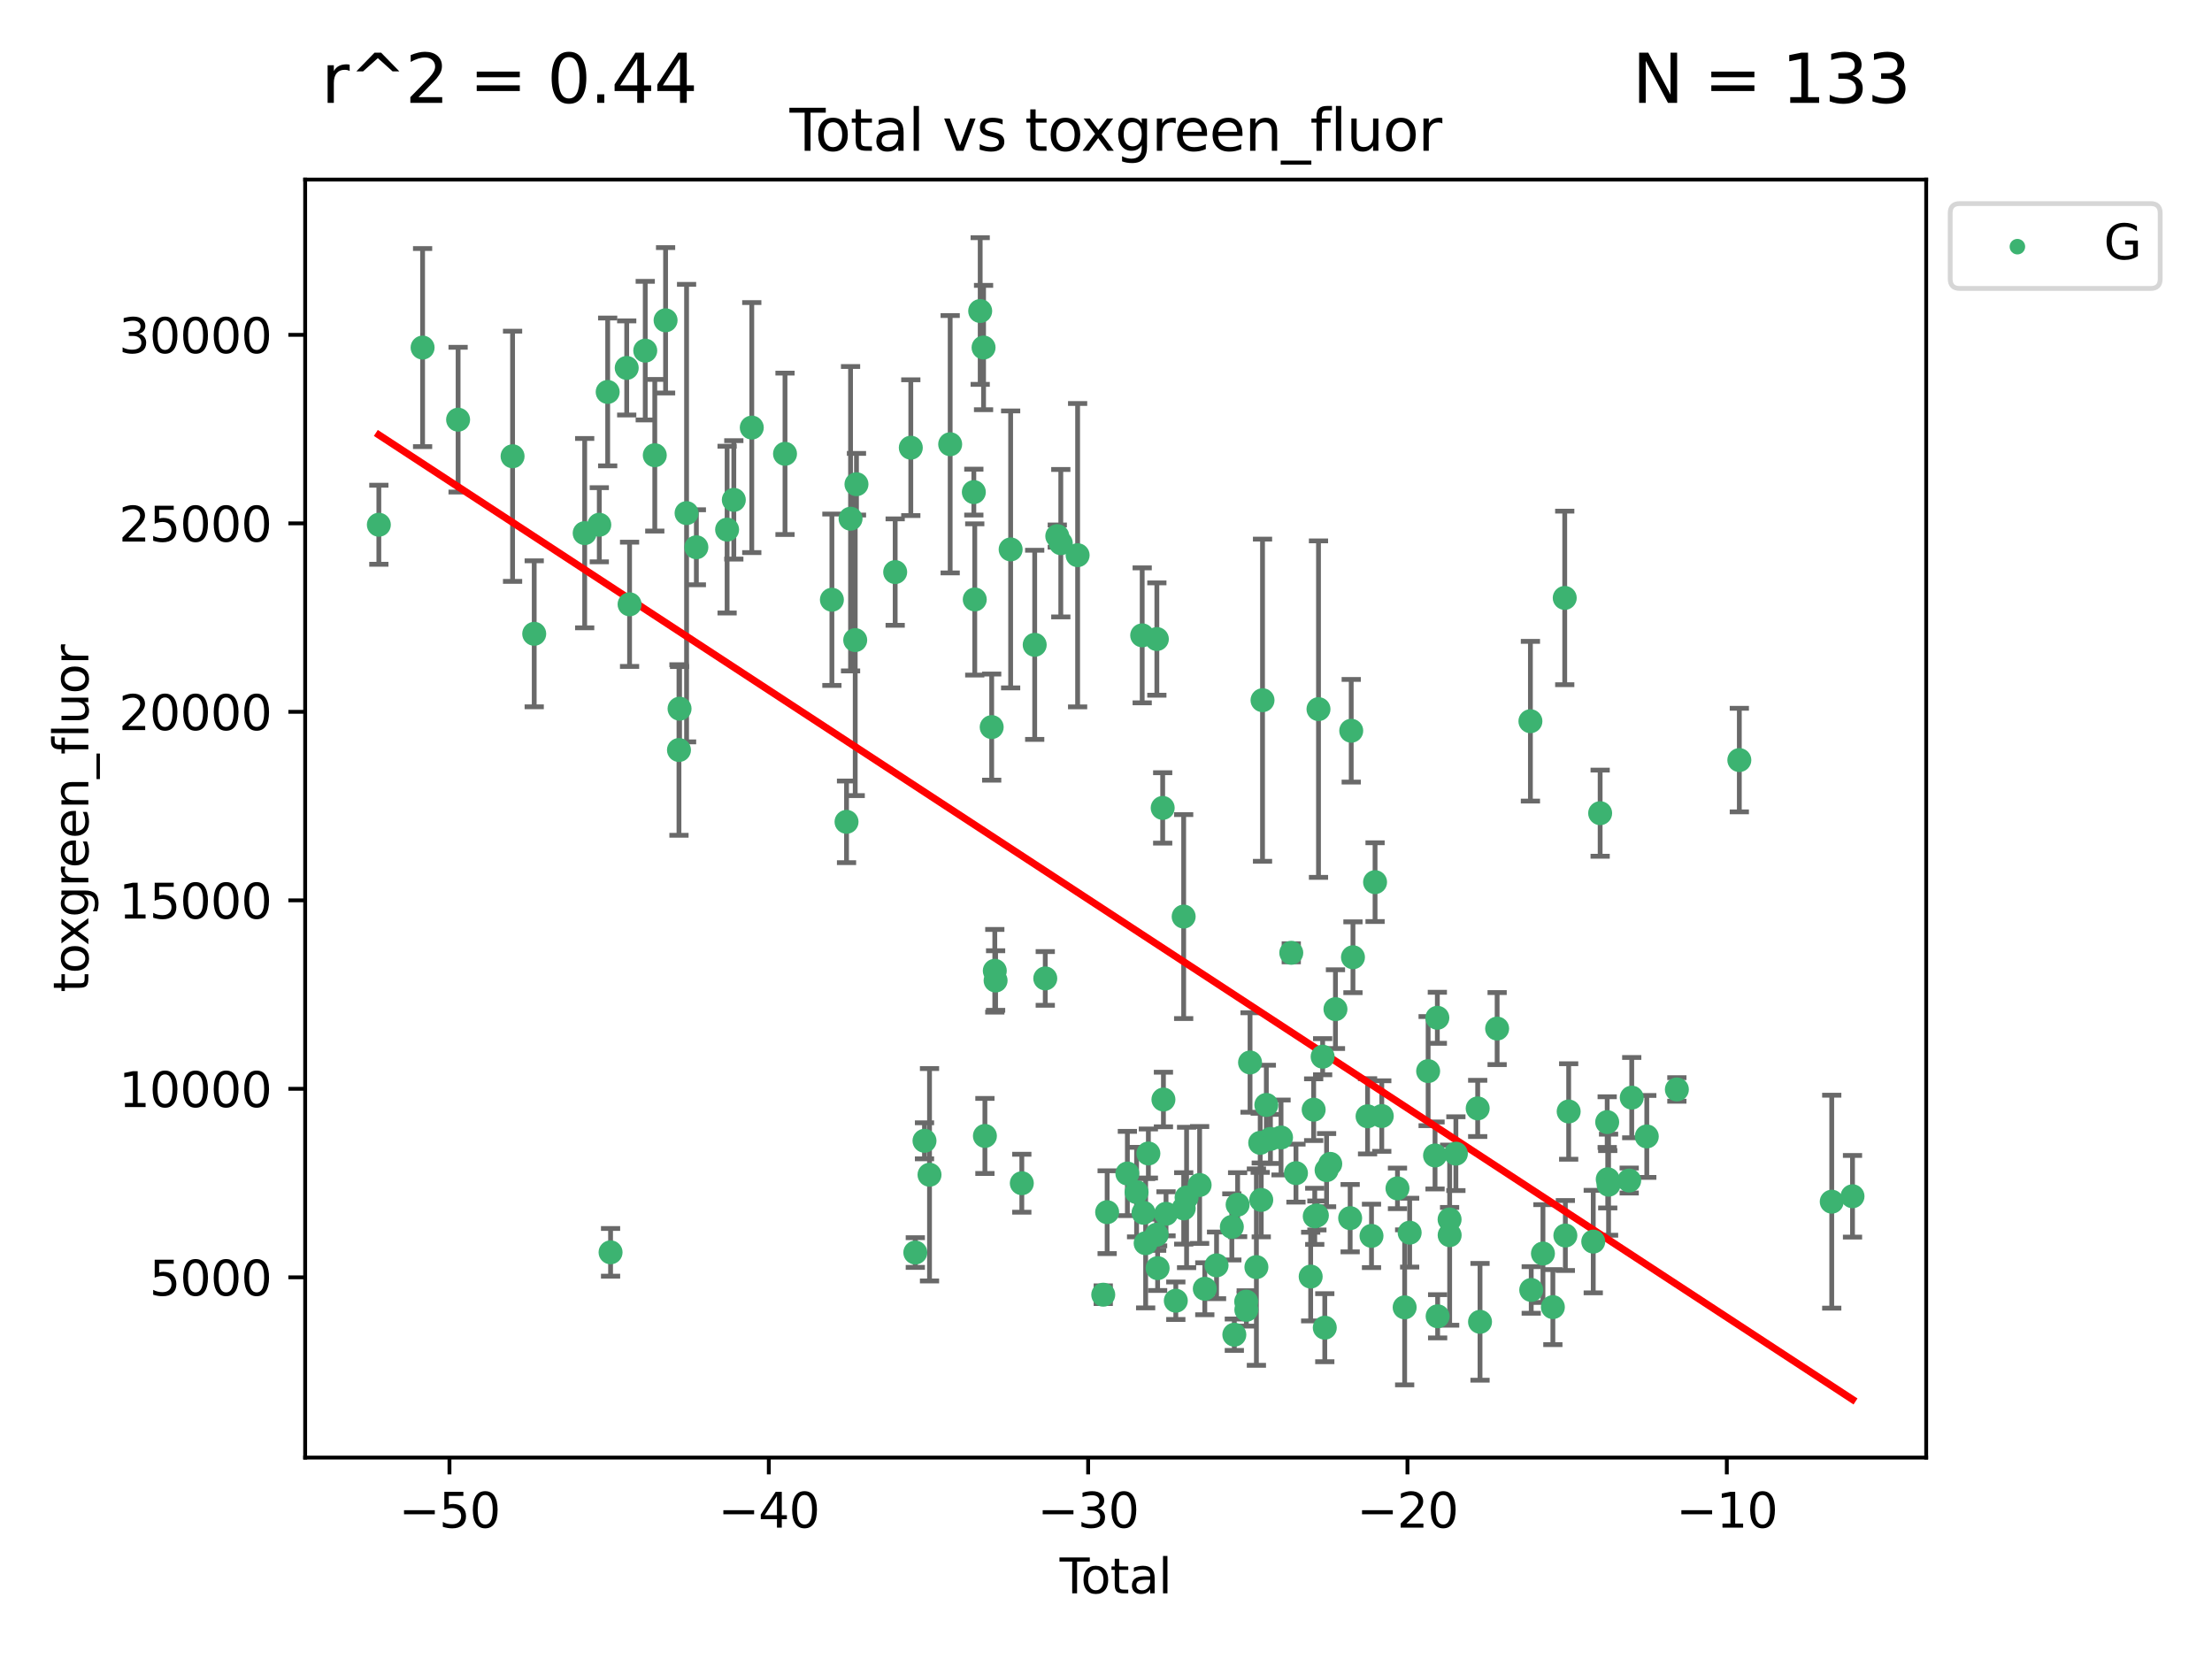 <?xml version="1.0" encoding="utf-8" standalone="no"?>
<!DOCTYPE svg PUBLIC "-//W3C//DTD SVG 1.1//EN"
  "http://www.w3.org/Graphics/SVG/1.1/DTD/svg11.dtd">
<svg xmlns:xlink="http://www.w3.org/1999/xlink" width="460.8pt" height="345.6pt" viewBox="0 0 460.8 345.6" xmlns="http://www.w3.org/2000/svg" version="1.1">
 <defs>
  <style type="text/css">*{stroke-linejoin: round; stroke-linecap: butt}</style>
 </defs>
 <g id="figure_1">
  <g id="patch_1">
   <path d="M 0 345.6 
L 460.8 345.6 
L 460.8 0 
L 0 0 
z
" style="fill: #ffffff"/>
  </g>
  <g id="axes_1">
   <g id="patch_2">
    <path d="M 63.571 303.64 
L 401.26 303.64 
L 401.26 37.411 
L 63.571 37.411 
z
" style="fill: #ffffff"/>
   </g>
   <g id="PathCollection_1">
    <defs>
     <path id="m5174fca8fc" d="M 0 1.118 
C 0.297 1.118 0.581 1 0.791 0.791 
C 1 0.581 1.118 0.297 1.118 0 
C 1.118 -0.297 1 -0.581 0.791 -0.791 
C 0.581 -1 0.297 -1.118 0 -1.118 
C -0.297 -1.118 -0.581 -1 -0.791 -0.791 
C -1 -0.581 -1.118 -0.297 -1.118 0 
C -1.118 0.297 -1 0.581 -0.791 0.791 
C -0.581 1 -0.297 1.118 0 1.118 
z
" style="stroke: #3cb371"/>
    </defs>
    <g clip-path="url(#p4d8ebde0d0)">
     <use xlink:href="#m5174fca8fc" x="78.921" y="109.312" style="fill: #3cb371; stroke: #3cb371"/>
     <use xlink:href="#m5174fca8fc" x="88.034" y="72.406" style="fill: #3cb371; stroke: #3cb371"/>
     <use xlink:href="#m5174fca8fc" x="95.431" y="87.426" style="fill: #3cb371; stroke: #3cb371"/>
     <use xlink:href="#m5174fca8fc" x="106.779" y="95.05" style="fill: #3cb371; stroke: #3cb371"/>
     <use xlink:href="#m5174fca8fc" x="111.287" y="132.033" style="fill: #3cb371; stroke: #3cb371"/>
     <use xlink:href="#m5174fca8fc" x="121.8" y="111.062" style="fill: #3cb371; stroke: #3cb371"/>
     <use xlink:href="#m5174fca8fc" x="124.844" y="109.314" style="fill: #3cb371; stroke: #3cb371"/>
     <use xlink:href="#m5174fca8fc" x="126.591" y="81.651" style="fill: #3cb371; stroke: #3cb371"/>
     <use xlink:href="#m5174fca8fc" x="127.192" y="260.883" style="fill: #3cb371; stroke: #3cb371"/>
     <use xlink:href="#m5174fca8fc" x="130.556" y="76.647" style="fill: #3cb371; stroke: #3cb371"/>
     <use xlink:href="#m5174fca8fc" x="131.152" y="125.888" style="fill: #3cb371; stroke: #3cb371"/>
     <use xlink:href="#m5174fca8fc" x="134.417" y="73.046" style="fill: #3cb371; stroke: #3cb371"/>
     <use xlink:href="#m5174fca8fc" x="136.403" y="94.835" style="fill: #3cb371; stroke: #3cb371"/>
     <use xlink:href="#m5174fca8fc" x="138.654" y="66.725" style="fill: #3cb371; stroke: #3cb371"/>
     <use xlink:href="#m5174fca8fc" x="141.442" y="156.24" style="fill: #3cb371; stroke: #3cb371"/>
     <use xlink:href="#m5174fca8fc" x="141.564" y="147.632" style="fill: #3cb371; stroke: #3cb371"/>
     <use xlink:href="#m5174fca8fc" x="143.025" y="106.891" style="fill: #3cb371; stroke: #3cb371"/>
     <use xlink:href="#m5174fca8fc" x="145.066" y="114.006" style="fill: #3cb371; stroke: #3cb371"/>
     <use xlink:href="#m5174fca8fc" x="151.469" y="110.328" style="fill: #3cb371; stroke: #3cb371"/>
     <use xlink:href="#m5174fca8fc" x="152.868" y="104.133" style="fill: #3cb371; stroke: #3cb371"/>
     <use xlink:href="#m5174fca8fc" x="156.61" y="89.073" style="fill: #3cb371; stroke: #3cb371"/>
     <use xlink:href="#m5174fca8fc" x="163.533" y="94.538" style="fill: #3cb371; stroke: #3cb371"/>
     <use xlink:href="#m5174fca8fc" x="173.299" y="124.934" style="fill: #3cb371; stroke: #3cb371"/>
     <use xlink:href="#m5174fca8fc" x="176.348" y="171.202" style="fill: #3cb371; stroke: #3cb371"/>
     <use xlink:href="#m5174fca8fc" x="177.187" y="108.058" style="fill: #3cb371; stroke: #3cb371"/>
     <use xlink:href="#m5174fca8fc" x="178.157" y="133.343" style="fill: #3cb371; stroke: #3cb371"/>
     <use xlink:href="#m5174fca8fc" x="178.418" y="100.872" style="fill: #3cb371; stroke: #3cb371"/>
     <use xlink:href="#m5174fca8fc" x="186.483" y="119.175" style="fill: #3cb371; stroke: #3cb371"/>
     <use xlink:href="#m5174fca8fc" x="189.737" y="93.263" style="fill: #3cb371; stroke: #3cb371"/>
     <use xlink:href="#m5174fca8fc" x="190.676" y="260.928" style="fill: #3cb371; stroke: #3cb371"/>
     <use xlink:href="#m5174fca8fc" x="192.59" y="237.648" style="fill: #3cb371; stroke: #3cb371"/>
     <use xlink:href="#m5174fca8fc" x="193.635" y="244.721" style="fill: #3cb371; stroke: #3cb371"/>
     <use xlink:href="#m5174fca8fc" x="197.939" y="92.541" style="fill: #3cb371; stroke: #3cb371"/>
     <use xlink:href="#m5174fca8fc" x="202.868" y="102.515" style="fill: #3cb371; stroke: #3cb371"/>
     <use xlink:href="#m5174fca8fc" x="203.06" y="124.876" style="fill: #3cb371; stroke: #3cb371"/>
     <use xlink:href="#m5174fca8fc" x="204.192" y="64.79" style="fill: #3cb371; stroke: #3cb371"/>
     <use xlink:href="#m5174fca8fc" x="204.894" y="72.397" style="fill: #3cb371; stroke: #3cb371"/>
     <use xlink:href="#m5174fca8fc" x="205.174" y="236.639" style="fill: #3cb371; stroke: #3cb371"/>
     <use xlink:href="#m5174fca8fc" x="206.587" y="151.468" style="fill: #3cb371; stroke: #3cb371"/>
     <use xlink:href="#m5174fca8fc" x="207.235" y="202.234" style="fill: #3cb371; stroke: #3cb371"/>
     <use xlink:href="#m5174fca8fc" x="207.402" y="204.26" style="fill: #3cb371; stroke: #3cb371"/>
     <use xlink:href="#m5174fca8fc" x="210.536" y="114.453" style="fill: #3cb371; stroke: #3cb371"/>
     <use xlink:href="#m5174fca8fc" x="212.862" y="246.487" style="fill: #3cb371; stroke: #3cb371"/>
     <use xlink:href="#m5174fca8fc" x="215.547" y="134.328" style="fill: #3cb371; stroke: #3cb371"/>
     <use xlink:href="#m5174fca8fc" x="217.748" y="203.821" style="fill: #3cb371; stroke: #3cb371"/>
     <use xlink:href="#m5174fca8fc" x="220.251" y="111.679" style="fill: #3cb371; stroke: #3cb371"/>
     <use xlink:href="#m5174fca8fc" x="220.984" y="113.159" style="fill: #3cb371; stroke: #3cb371"/>
     <use xlink:href="#m5174fca8fc" x="224.488" y="115.656" style="fill: #3cb371; stroke: #3cb371"/>
     <use xlink:href="#m5174fca8fc" x="229.827" y="269.709" style="fill: #3cb371; stroke: #3cb371"/>
     <use xlink:href="#m5174fca8fc" x="230.639" y="252.518" style="fill: #3cb371; stroke: #3cb371"/>
     <use xlink:href="#m5174fca8fc" x="234.853" y="244.463" style="fill: #3cb371; stroke: #3cb371"/>
     <use xlink:href="#m5174fca8fc" x="236.771" y="248.338" style="fill: #3cb371; stroke: #3cb371"/>
     <use xlink:href="#m5174fca8fc" x="237.939" y="132.354" style="fill: #3cb371; stroke: #3cb371"/>
     <use xlink:href="#m5174fca8fc" x="238.211" y="252.645" style="fill: #3cb371; stroke: #3cb371"/>
     <use xlink:href="#m5174fca8fc" x="238.66" y="258.986" style="fill: #3cb371; stroke: #3cb371"/>
     <use xlink:href="#m5174fca8fc" x="239.227" y="240.293" style="fill: #3cb371; stroke: #3cb371"/>
     <use xlink:href="#m5174fca8fc" x="240.951" y="257.215" style="fill: #3cb371; stroke: #3cb371"/>
     <use xlink:href="#m5174fca8fc" x="240.994" y="133.125" style="fill: #3cb371; stroke: #3cb371"/>
     <use xlink:href="#m5174fca8fc" x="241.154" y="264.181" style="fill: #3cb371; stroke: #3cb371"/>
     <use xlink:href="#m5174fca8fc" x="242.209" y="168.303" style="fill: #3cb371; stroke: #3cb371"/>
     <use xlink:href="#m5174fca8fc" x="242.364" y="229.052" style="fill: #3cb371; stroke: #3cb371"/>
     <use xlink:href="#m5174fca8fc" x="242.905" y="252.855" style="fill: #3cb371; stroke: #3cb371"/>
     <use xlink:href="#m5174fca8fc" x="244.944" y="270.965" style="fill: #3cb371; stroke: #3cb371"/>
     <use xlink:href="#m5174fca8fc" x="246.579" y="190.938" style="fill: #3cb371; stroke: #3cb371"/>
     <use xlink:href="#m5174fca8fc" x="246.589" y="251.733" style="fill: #3cb371; stroke: #3cb371"/>
     <use xlink:href="#m5174fca8fc" x="247.187" y="249.453" style="fill: #3cb371; stroke: #3cb371"/>
     <use xlink:href="#m5174fca8fc" x="249.904" y="246.853" style="fill: #3cb371; stroke: #3cb371"/>
     <use xlink:href="#m5174fca8fc" x="250.982" y="268.472" style="fill: #3cb371; stroke: #3cb371"/>
     <use xlink:href="#m5174fca8fc" x="253.43" y="263.598" style="fill: #3cb371; stroke: #3cb371"/>
     <use xlink:href="#m5174fca8fc" x="256.614" y="255.586" style="fill: #3cb371; stroke: #3cb371"/>
     <use xlink:href="#m5174fca8fc" x="257.133" y="278.043" style="fill: #3cb371; stroke: #3cb371"/>
     <use xlink:href="#m5174fca8fc" x="257.82" y="250.957" style="fill: #3cb371; stroke: #3cb371"/>
     <use xlink:href="#m5174fca8fc" x="259.608" y="271.152" style="fill: #3cb371; stroke: #3cb371"/>
     <use xlink:href="#m5174fca8fc" x="259.636" y="272.852" style="fill: #3cb371; stroke: #3cb371"/>
     <use xlink:href="#m5174fca8fc" x="260.408" y="221.332" style="fill: #3cb371; stroke: #3cb371"/>
     <use xlink:href="#m5174fca8fc" x="261.731" y="263.964" style="fill: #3cb371; stroke: #3cb371"/>
     <use xlink:href="#m5174fca8fc" x="262.525" y="238.076" style="fill: #3cb371; stroke: #3cb371"/>
     <use xlink:href="#m5174fca8fc" x="262.741" y="249.965" style="fill: #3cb371; stroke: #3cb371"/>
     <use xlink:href="#m5174fca8fc" x="263.007" y="145.865" style="fill: #3cb371; stroke: #3cb371"/>
     <use xlink:href="#m5174fca8fc" x="263.801" y="230.179" style="fill: #3cb371; stroke: #3cb371"/>
     <use xlink:href="#m5174fca8fc" x="264.655" y="237.259" style="fill: #3cb371; stroke: #3cb371"/>
     <use xlink:href="#m5174fca8fc" x="266.864" y="236.958" style="fill: #3cb371; stroke: #3cb371"/>
     <use xlink:href="#m5174fca8fc" x="268.995" y="198.49" style="fill: #3cb371; stroke: #3cb371"/>
     <use xlink:href="#m5174fca8fc" x="269.974" y="244.388" style="fill: #3cb371; stroke: #3cb371"/>
     <use xlink:href="#m5174fca8fc" x="273.038" y="265.934" style="fill: #3cb371; stroke: #3cb371"/>
     <use xlink:href="#m5174fca8fc" x="273.661" y="231.166" style="fill: #3cb371; stroke: #3cb371"/>
     <use xlink:href="#m5174fca8fc" x="273.885" y="253.381" style="fill: #3cb371; stroke: #3cb371"/>
     <use xlink:href="#m5174fca8fc" x="274.332" y="253.202" style="fill: #3cb371; stroke: #3cb371"/>
     <use xlink:href="#m5174fca8fc" x="274.666" y="147.725" style="fill: #3cb371; stroke: #3cb371"/>
     <use xlink:href="#m5174fca8fc" x="275.53" y="220.131" style="fill: #3cb371; stroke: #3cb371"/>
     <use xlink:href="#m5174fca8fc" x="275.977" y="276.58" style="fill: #3cb371; stroke: #3cb371"/>
     <use xlink:href="#m5174fca8fc" x="276.351" y="243.759" style="fill: #3cb371; stroke: #3cb371"/>
     <use xlink:href="#m5174fca8fc" x="277.118" y="242.456" style="fill: #3cb371; stroke: #3cb371"/>
     <use xlink:href="#m5174fca8fc" x="278.2" y="210.224" style="fill: #3cb371; stroke: #3cb371"/>
     <use xlink:href="#m5174fca8fc" x="281.262" y="253.762" style="fill: #3cb371; stroke: #3cb371"/>
     <use xlink:href="#m5174fca8fc" x="281.485" y="152.228" style="fill: #3cb371; stroke: #3cb371"/>
     <use xlink:href="#m5174fca8fc" x="281.846" y="199.414" style="fill: #3cb371; stroke: #3cb371"/>
     <use xlink:href="#m5174fca8fc" x="284.888" y="232.546" style="fill: #3cb371; stroke: #3cb371"/>
     <use xlink:href="#m5174fca8fc" x="285.709" y="257.458" style="fill: #3cb371; stroke: #3cb371"/>
     <use xlink:href="#m5174fca8fc" x="286.452" y="183.767" style="fill: #3cb371; stroke: #3cb371"/>
     <use xlink:href="#m5174fca8fc" x="287.849" y="232.491" style="fill: #3cb371; stroke: #3cb371"/>
     <use xlink:href="#m5174fca8fc" x="291.12" y="247.562" style="fill: #3cb371; stroke: #3cb371"/>
     <use xlink:href="#m5174fca8fc" x="292.616" y="272.347" style="fill: #3cb371; stroke: #3cb371"/>
     <use xlink:href="#m5174fca8fc" x="293.657" y="256.785" style="fill: #3cb371; stroke: #3cb371"/>
     <use xlink:href="#m5174fca8fc" x="297.507" y="223.132" style="fill: #3cb371; stroke: #3cb371"/>
     <use xlink:href="#m5174fca8fc" x="298.946" y="240.706" style="fill: #3cb371; stroke: #3cb371"/>
     <use xlink:href="#m5174fca8fc" x="299.425" y="212.024" style="fill: #3cb371; stroke: #3cb371"/>
     <use xlink:href="#m5174fca8fc" x="299.487" y="274.207" style="fill: #3cb371; stroke: #3cb371"/>
     <use xlink:href="#m5174fca8fc" x="301.976" y="254.036" style="fill: #3cb371; stroke: #3cb371"/>
     <use xlink:href="#m5174fca8fc" x="301.99" y="257.306" style="fill: #3cb371; stroke: #3cb371"/>
     <use xlink:href="#m5174fca8fc" x="303.287" y="240.33" style="fill: #3cb371; stroke: #3cb371"/>
     <use xlink:href="#m5174fca8fc" x="307.829" y="230.902" style="fill: #3cb371; stroke: #3cb371"/>
     <use xlink:href="#m5174fca8fc" x="308.317" y="275.361" style="fill: #3cb371; stroke: #3cb371"/>
     <use xlink:href="#m5174fca8fc" x="311.88" y="214.271" style="fill: #3cb371; stroke: #3cb371"/>
     <use xlink:href="#m5174fca8fc" x="318.814" y="150.243" style="fill: #3cb371; stroke: #3cb371"/>
     <use xlink:href="#m5174fca8fc" x="318.983" y="268.722" style="fill: #3cb371; stroke: #3cb371"/>
     <use xlink:href="#m5174fca8fc" x="321.424" y="261.135" style="fill: #3cb371; stroke: #3cb371"/>
     <use xlink:href="#m5174fca8fc" x="323.49" y="272.296" style="fill: #3cb371; stroke: #3cb371"/>
     <use xlink:href="#m5174fca8fc" x="325.963" y="124.557" style="fill: #3cb371; stroke: #3cb371"/>
     <use xlink:href="#m5174fca8fc" x="326.092" y="257.38" style="fill: #3cb371; stroke: #3cb371"/>
     <use xlink:href="#m5174fca8fc" x="326.783" y="231.542" style="fill: #3cb371; stroke: #3cb371"/>
     <use xlink:href="#m5174fca8fc" x="331.904" y="258.648" style="fill: #3cb371; stroke: #3cb371"/>
     <use xlink:href="#m5174fca8fc" x="333.34" y="169.402" style="fill: #3cb371; stroke: #3cb371"/>
     <use xlink:href="#m5174fca8fc" x="334.808" y="233.756" style="fill: #3cb371; stroke: #3cb371"/>
     <use xlink:href="#m5174fca8fc" x="334.921" y="245.666" style="fill: #3cb371; stroke: #3cb371"/>
     <use xlink:href="#m5174fca8fc" x="335.094" y="246.794" style="fill: #3cb371; stroke: #3cb371"/>
     <use xlink:href="#m5174fca8fc" x="339.39" y="245.926" style="fill: #3cb371; stroke: #3cb371"/>
     <use xlink:href="#m5174fca8fc" x="339.921" y="228.655" style="fill: #3cb371; stroke: #3cb371"/>
     <use xlink:href="#m5174fca8fc" x="343.055" y="236.74" style="fill: #3cb371; stroke: #3cb371"/>
     <use xlink:href="#m5174fca8fc" x="349.323" y="226.951" style="fill: #3cb371; stroke: #3cb371"/>
     <use xlink:href="#m5174fca8fc" x="362.334" y="158.338" style="fill: #3cb371; stroke: #3cb371"/>
     <use xlink:href="#m5174fca8fc" x="381.585" y="250.331" style="fill: #3cb371; stroke: #3cb371"/>
     <use xlink:href="#m5174fca8fc" x="385.911" y="249.205" style="fill: #3cb371; stroke: #3cb371"/>
    </g>
   </g>
   <g id="matplotlib.axis_1">
    <g id="xtick_1">
     <g id="line2d_1">
      <defs>
       <path id="m702860bc94" d="M 0 0 
L 0 3.5 
" style="stroke: #000000; stroke-width: 0.8"/>
      </defs>
      <g>
       <use xlink:href="#m702860bc94" x="93.632" y="303.64" style="stroke: #000000; stroke-width: 0.8"/>
      </g>
     </g>
     <g id="text_1">
      <!-- −50 -->
      <g transform="translate(83.08 318.238)scale(0.1 -0.1)">
       <defs>
        <path id="DejaVuSans-2212" d="M 678 2272 
L 4684 2272 
L 4684 1741 
L 678 1741 
L 678 2272 
z
" transform="scale(0.016)"/>
        <path id="DejaVuSans-35" d="M 691 4666 
L 3169 4666 
L 3169 4134 
L 1269 4134 
L 1269 2991 
Q 1406 3038 1543 3061 
Q 1681 3084 1819 3084 
Q 2600 3084 3056 2656 
Q 3513 2228 3513 1497 
Q 3513 744 3044 326 
Q 2575 -91 1722 -91 
Q 1428 -91 1123 -41 
Q 819 9 494 109 
L 494 744 
Q 775 591 1075 516 
Q 1375 441 1709 441 
Q 2250 441 2565 725 
Q 2881 1009 2881 1497 
Q 2881 1984 2565 2268 
Q 2250 2553 1709 2553 
Q 1456 2553 1204 2497 
Q 953 2441 691 2322 
L 691 4666 
z
" transform="scale(0.016)"/>
        <path id="DejaVuSans-30" d="M 2034 4250 
Q 1547 4250 1301 3770 
Q 1056 3291 1056 2328 
Q 1056 1369 1301 889 
Q 1547 409 2034 409 
Q 2525 409 2770 889 
Q 3016 1369 3016 2328 
Q 3016 3291 2770 3770 
Q 2525 4250 2034 4250 
z
M 2034 4750 
Q 2819 4750 3233 4129 
Q 3647 3509 3647 2328 
Q 3647 1150 3233 529 
Q 2819 -91 2034 -91 
Q 1250 -91 836 529 
Q 422 1150 422 2328 
Q 422 3509 836 4129 
Q 1250 4750 2034 4750 
z
" transform="scale(0.016)"/>
       </defs>
       <use xlink:href="#DejaVuSans-2212"/>
       <use xlink:href="#DejaVuSans-35" x="83.789"/>
       <use xlink:href="#DejaVuSans-30" x="147.412"/>
      </g>
     </g>
    </g>
    <g id="xtick_2">
     <g id="line2d_2">
      <g>
       <use xlink:href="#m702860bc94" x="160.156" y="303.64" style="stroke: #000000; stroke-width: 0.8"/>
      </g>
     </g>
     <g id="text_2">
      <!-- −40 -->
      <g transform="translate(149.604 318.238)scale(0.1 -0.1)">
       <defs>
        <path id="DejaVuSans-34" d="M 2419 4116 
L 825 1625 
L 2419 1625 
L 2419 4116 
z
M 2253 4666 
L 3047 4666 
L 3047 1625 
L 3713 1625 
L 3713 1100 
L 3047 1100 
L 3047 0 
L 2419 0 
L 2419 1100 
L 313 1100 
L 313 1709 
L 2253 4666 
z
" transform="scale(0.016)"/>
       </defs>
       <use xlink:href="#DejaVuSans-2212"/>
       <use xlink:href="#DejaVuSans-34" x="83.789"/>
       <use xlink:href="#DejaVuSans-30" x="147.412"/>
      </g>
     </g>
    </g>
    <g id="xtick_3">
     <g id="line2d_3">
      <g>
       <use xlink:href="#m702860bc94" x="226.68" y="303.64" style="stroke: #000000; stroke-width: 0.8"/>
      </g>
     </g>
     <g id="text_3">
      <!-- −30 -->
      <g transform="translate(216.127 318.238)scale(0.1 -0.1)">
       <defs>
        <path id="DejaVuSans-33" d="M 2597 2516 
Q 3050 2419 3304 2112 
Q 3559 1806 3559 1356 
Q 3559 666 3084 287 
Q 2609 -91 1734 -91 
Q 1441 -91 1130 -33 
Q 819 25 488 141 
L 488 750 
Q 750 597 1062 519 
Q 1375 441 1716 441 
Q 2309 441 2620 675 
Q 2931 909 2931 1356 
Q 2931 1769 2642 2001 
Q 2353 2234 1838 2234 
L 1294 2234 
L 1294 2753 
L 1863 2753 
Q 2328 2753 2575 2939 
Q 2822 3125 2822 3475 
Q 2822 3834 2567 4026 
Q 2313 4219 1838 4219 
Q 1578 4219 1281 4162 
Q 984 4106 628 3988 
L 628 4550 
Q 988 4650 1302 4700 
Q 1616 4750 1894 4750 
Q 2613 4750 3031 4423 
Q 3450 4097 3450 3541 
Q 3450 3153 3228 2886 
Q 3006 2619 2597 2516 
z
" transform="scale(0.016)"/>
       </defs>
       <use xlink:href="#DejaVuSans-2212"/>
       <use xlink:href="#DejaVuSans-33" x="83.789"/>
       <use xlink:href="#DejaVuSans-30" x="147.412"/>
      </g>
     </g>
    </g>
    <g id="xtick_4">
     <g id="line2d_4">
      <g>
       <use xlink:href="#m702860bc94" x="293.203" y="303.64" style="stroke: #000000; stroke-width: 0.8"/>
      </g>
     </g>
     <g id="text_4">
      <!-- −20 -->
      <g transform="translate(282.651 318.238)scale(0.1 -0.1)">
       <defs>
        <path id="DejaVuSans-32" d="M 1228 531 
L 3431 531 
L 3431 0 
L 469 0 
L 469 531 
Q 828 903 1448 1529 
Q 2069 2156 2228 2338 
Q 2531 2678 2651 2914 
Q 2772 3150 2772 3378 
Q 2772 3750 2511 3984 
Q 2250 4219 1831 4219 
Q 1534 4219 1204 4116 
Q 875 4013 500 3803 
L 500 4441 
Q 881 4594 1212 4672 
Q 1544 4750 1819 4750 
Q 2544 4750 2975 4387 
Q 3406 4025 3406 3419 
Q 3406 3131 3298 2873 
Q 3191 2616 2906 2266 
Q 2828 2175 2409 1742 
Q 1991 1309 1228 531 
z
" transform="scale(0.016)"/>
       </defs>
       <use xlink:href="#DejaVuSans-2212"/>
       <use xlink:href="#DejaVuSans-32" x="83.789"/>
       <use xlink:href="#DejaVuSans-30" x="147.412"/>
      </g>
     </g>
    </g>
    <g id="xtick_5">
     <g id="line2d_5">
      <g>
       <use xlink:href="#m702860bc94" x="359.727" y="303.64" style="stroke: #000000; stroke-width: 0.8"/>
      </g>
     </g>
     <g id="text_5">
      <!-- −10 -->
      <g transform="translate(349.174 318.238)scale(0.1 -0.1)">
       <defs>
        <path id="DejaVuSans-31" d="M 794 531 
L 1825 531 
L 1825 4091 
L 703 3866 
L 703 4441 
L 1819 4666 
L 2450 4666 
L 2450 531 
L 3481 531 
L 3481 0 
L 794 0 
L 794 531 
z
" transform="scale(0.016)"/>
       </defs>
       <use xlink:href="#DejaVuSans-2212"/>
       <use xlink:href="#DejaVuSans-31" x="83.789"/>
       <use xlink:href="#DejaVuSans-30" x="147.412"/>
      </g>
     </g>
    </g>
    <g id="text_6">
     <!-- Total -->
     <g transform="translate(220.739 331.917)scale(0.1 -0.1)">
      <defs>
       <path id="DejaVuSans-54" d="M -19 4666 
L 3928 4666 
L 3928 4134 
L 2272 4134 
L 2272 0 
L 1638 0 
L 1638 4134 
L -19 4134 
L -19 4666 
z
" transform="scale(0.016)"/>
       <path id="DejaVuSans-6f" d="M 1959 3097 
Q 1497 3097 1228 2736 
Q 959 2375 959 1747 
Q 959 1119 1226 758 
Q 1494 397 1959 397 
Q 2419 397 2687 759 
Q 2956 1122 2956 1747 
Q 2956 2369 2687 2733 
Q 2419 3097 1959 3097 
z
M 1959 3584 
Q 2709 3584 3137 3096 
Q 3566 2609 3566 1747 
Q 3566 888 3137 398 
Q 2709 -91 1959 -91 
Q 1206 -91 779 398 
Q 353 888 353 1747 
Q 353 2609 779 3096 
Q 1206 3584 1959 3584 
z
" transform="scale(0.016)"/>
       <path id="DejaVuSans-74" d="M 1172 4494 
L 1172 3500 
L 2356 3500 
L 2356 3053 
L 1172 3053 
L 1172 1153 
Q 1172 725 1289 603 
Q 1406 481 1766 481 
L 2356 481 
L 2356 0 
L 1766 0 
Q 1100 0 847 248 
Q 594 497 594 1153 
L 594 3053 
L 172 3053 
L 172 3500 
L 594 3500 
L 594 4494 
L 1172 4494 
z
" transform="scale(0.016)"/>
       <path id="DejaVuSans-61" d="M 2194 1759 
Q 1497 1759 1228 1600 
Q 959 1441 959 1056 
Q 959 750 1161 570 
Q 1363 391 1709 391 
Q 2188 391 2477 730 
Q 2766 1069 2766 1631 
L 2766 1759 
L 2194 1759 
z
M 3341 1997 
L 3341 0 
L 2766 0 
L 2766 531 
Q 2569 213 2275 61 
Q 1981 -91 1556 -91 
Q 1019 -91 701 211 
Q 384 513 384 1019 
Q 384 1609 779 1909 
Q 1175 2209 1959 2209 
L 2766 2209 
L 2766 2266 
Q 2766 2663 2505 2880 
Q 2244 3097 1772 3097 
Q 1472 3097 1187 3025 
Q 903 2953 641 2809 
L 641 3341 
Q 956 3463 1253 3523 
Q 1550 3584 1831 3584 
Q 2591 3584 2966 3190 
Q 3341 2797 3341 1997 
z
" transform="scale(0.016)"/>
       <path id="DejaVuSans-6c" d="M 603 4863 
L 1178 4863 
L 1178 0 
L 603 0 
L 603 4863 
z
" transform="scale(0.016)"/>
      </defs>
      <use xlink:href="#DejaVuSans-54"/>
      <use xlink:href="#DejaVuSans-6f" x="44.084"/>
      <use xlink:href="#DejaVuSans-74" x="105.266"/>
      <use xlink:href="#DejaVuSans-61" x="144.475"/>
      <use xlink:href="#DejaVuSans-6c" x="205.754"/>
     </g>
    </g>
   </g>
   <g id="matplotlib.axis_2">
    <g id="ytick_1">
     <g id="line2d_6">
      <defs>
       <path id="m8b00e63f31" d="M 0 0 
L -3.5 0 
" style="stroke: #000000; stroke-width: 0.8"/>
      </defs>
      <g>
       <use xlink:href="#m8b00e63f31" x="63.571" y="266.086" style="stroke: #000000; stroke-width: 0.8"/>
      </g>
     </g>
     <g id="text_7">
      <!-- 5000 -->
      <g transform="translate(31.121 269.885)scale(0.1 -0.1)">
       <use xlink:href="#DejaVuSans-35"/>
       <use xlink:href="#DejaVuSans-30" x="63.623"/>
       <use xlink:href="#DejaVuSans-30" x="127.246"/>
       <use xlink:href="#DejaVuSans-30" x="190.869"/>
      </g>
     </g>
    </g>
    <g id="ytick_2">
     <g id="line2d_7">
      <g>
       <use xlink:href="#m8b00e63f31" x="63.571" y="226.82" style="stroke: #000000; stroke-width: 0.8"/>
      </g>
     </g>
     <g id="text_8">
      <!-- 10000 -->
      <g transform="translate(24.759 230.619)scale(0.1 -0.1)">
       <use xlink:href="#DejaVuSans-31"/>
       <use xlink:href="#DejaVuSans-30" x="63.623"/>
       <use xlink:href="#DejaVuSans-30" x="127.246"/>
       <use xlink:href="#DejaVuSans-30" x="190.869"/>
       <use xlink:href="#DejaVuSans-30" x="254.492"/>
      </g>
     </g>
    </g>
    <g id="ytick_3">
     <g id="line2d_8">
      <g>
       <use xlink:href="#m8b00e63f31" x="63.571" y="187.554" style="stroke: #000000; stroke-width: 0.8"/>
      </g>
     </g>
     <g id="text_9">
      <!-- 15000 -->
      <g transform="translate(24.759 191.353)scale(0.1 -0.1)">
       <use xlink:href="#DejaVuSans-31"/>
       <use xlink:href="#DejaVuSans-35" x="63.623"/>
       <use xlink:href="#DejaVuSans-30" x="127.246"/>
       <use xlink:href="#DejaVuSans-30" x="190.869"/>
       <use xlink:href="#DejaVuSans-30" x="254.492"/>
      </g>
     </g>
    </g>
    <g id="ytick_4">
     <g id="line2d_9">
      <g>
       <use xlink:href="#m8b00e63f31" x="63.571" y="148.288" style="stroke: #000000; stroke-width: 0.8"/>
      </g>
     </g>
     <g id="text_10">
      <!-- 20000 -->
      <g transform="translate(24.759 152.087)scale(0.1 -0.1)">
       <use xlink:href="#DejaVuSans-32"/>
       <use xlink:href="#DejaVuSans-30" x="63.623"/>
       <use xlink:href="#DejaVuSans-30" x="127.246"/>
       <use xlink:href="#DejaVuSans-30" x="190.869"/>
       <use xlink:href="#DejaVuSans-30" x="254.492"/>
      </g>
     </g>
    </g>
    <g id="ytick_5">
     <g id="line2d_10">
      <g>
       <use xlink:href="#m8b00e63f31" x="63.571" y="109.022" style="stroke: #000000; stroke-width: 0.8"/>
      </g>
     </g>
     <g id="text_11">
      <!-- 25000 -->
      <g transform="translate(24.759 112.821)scale(0.1 -0.1)">
       <use xlink:href="#DejaVuSans-32"/>
       <use xlink:href="#DejaVuSans-35" x="63.623"/>
       <use xlink:href="#DejaVuSans-30" x="127.246"/>
       <use xlink:href="#DejaVuSans-30" x="190.869"/>
       <use xlink:href="#DejaVuSans-30" x="254.492"/>
      </g>
     </g>
    </g>
    <g id="ytick_6">
     <g id="line2d_11">
      <g>
       <use xlink:href="#m8b00e63f31" x="63.571" y="69.756" style="stroke: #000000; stroke-width: 0.8"/>
      </g>
     </g>
     <g id="text_12">
      <!-- 30000 -->
      <g transform="translate(24.759 73.555)scale(0.1 -0.1)">
       <use xlink:href="#DejaVuSans-33"/>
       <use xlink:href="#DejaVuSans-30" x="63.623"/>
       <use xlink:href="#DejaVuSans-30" x="127.246"/>
       <use xlink:href="#DejaVuSans-30" x="190.869"/>
       <use xlink:href="#DejaVuSans-30" x="254.492"/>
      </g>
     </g>
    </g>
    <g id="text_13">
     <!-- toxgreen_fluor -->
     <g transform="translate(18.401 206.72)rotate(-90)scale(0.1 -0.1)">
      <defs>
       <path id="DejaVuSans-78" d="M 3513 3500 
L 2247 1797 
L 3578 0 
L 2900 0 
L 1881 1375 
L 863 0 
L 184 0 
L 1544 1831 
L 300 3500 
L 978 3500 
L 1906 2253 
L 2834 3500 
L 3513 3500 
z
" transform="scale(0.016)"/>
       <path id="DejaVuSans-67" d="M 2906 1791 
Q 2906 2416 2648 2759 
Q 2391 3103 1925 3103 
Q 1463 3103 1205 2759 
Q 947 2416 947 1791 
Q 947 1169 1205 825 
Q 1463 481 1925 481 
Q 2391 481 2648 825 
Q 2906 1169 2906 1791 
z
M 3481 434 
Q 3481 -459 3084 -895 
Q 2688 -1331 1869 -1331 
Q 1566 -1331 1297 -1286 
Q 1028 -1241 775 -1147 
L 775 -588 
Q 1028 -725 1275 -790 
Q 1522 -856 1778 -856 
Q 2344 -856 2625 -561 
Q 2906 -266 2906 331 
L 2906 616 
Q 2728 306 2450 153 
Q 2172 0 1784 0 
Q 1141 0 747 490 
Q 353 981 353 1791 
Q 353 2603 747 3093 
Q 1141 3584 1784 3584 
Q 2172 3584 2450 3431 
Q 2728 3278 2906 2969 
L 2906 3500 
L 3481 3500 
L 3481 434 
z
" transform="scale(0.016)"/>
       <path id="DejaVuSans-72" d="M 2631 2963 
Q 2534 3019 2420 3045 
Q 2306 3072 2169 3072 
Q 1681 3072 1420 2755 
Q 1159 2438 1159 1844 
L 1159 0 
L 581 0 
L 581 3500 
L 1159 3500 
L 1159 2956 
Q 1341 3275 1631 3429 
Q 1922 3584 2338 3584 
Q 2397 3584 2469 3576 
Q 2541 3569 2628 3553 
L 2631 2963 
z
" transform="scale(0.016)"/>
       <path id="DejaVuSans-65" d="M 3597 1894 
L 3597 1613 
L 953 1613 
Q 991 1019 1311 708 
Q 1631 397 2203 397 
Q 2534 397 2845 478 
Q 3156 559 3463 722 
L 3463 178 
Q 3153 47 2828 -22 
Q 2503 -91 2169 -91 
Q 1331 -91 842 396 
Q 353 884 353 1716 
Q 353 2575 817 3079 
Q 1281 3584 2069 3584 
Q 2775 3584 3186 3129 
Q 3597 2675 3597 1894 
z
M 3022 2063 
Q 3016 2534 2758 2815 
Q 2500 3097 2075 3097 
Q 1594 3097 1305 2825 
Q 1016 2553 972 2059 
L 3022 2063 
z
" transform="scale(0.016)"/>
       <path id="DejaVuSans-6e" d="M 3513 2113 
L 3513 0 
L 2938 0 
L 2938 2094 
Q 2938 2591 2744 2837 
Q 2550 3084 2163 3084 
Q 1697 3084 1428 2787 
Q 1159 2491 1159 1978 
L 1159 0 
L 581 0 
L 581 3500 
L 1159 3500 
L 1159 2956 
Q 1366 3272 1645 3428 
Q 1925 3584 2291 3584 
Q 2894 3584 3203 3211 
Q 3513 2838 3513 2113 
z
" transform="scale(0.016)"/>
       <path id="DejaVuSans-5f" d="M 3263 -1063 
L 3263 -1509 
L -63 -1509 
L -63 -1063 
L 3263 -1063 
z
" transform="scale(0.016)"/>
       <path id="DejaVuSans-66" d="M 2375 4863 
L 2375 4384 
L 1825 4384 
Q 1516 4384 1395 4259 
Q 1275 4134 1275 3809 
L 1275 3500 
L 2222 3500 
L 2222 3053 
L 1275 3053 
L 1275 0 
L 697 0 
L 697 3053 
L 147 3053 
L 147 3500 
L 697 3500 
L 697 3744 
Q 697 4328 969 4595 
Q 1241 4863 1831 4863 
L 2375 4863 
z
" transform="scale(0.016)"/>
       <path id="DejaVuSans-75" d="M 544 1381 
L 544 3500 
L 1119 3500 
L 1119 1403 
Q 1119 906 1312 657 
Q 1506 409 1894 409 
Q 2359 409 2629 706 
Q 2900 1003 2900 1516 
L 2900 3500 
L 3475 3500 
L 3475 0 
L 2900 0 
L 2900 538 
Q 2691 219 2414 64 
Q 2138 -91 1772 -91 
Q 1169 -91 856 284 
Q 544 659 544 1381 
z
M 1991 3584 
L 1991 3584 
z
" transform="scale(0.016)"/>
      </defs>
      <use xlink:href="#DejaVuSans-74"/>
      <use xlink:href="#DejaVuSans-6f" x="39.209"/>
      <use xlink:href="#DejaVuSans-78" x="97.266"/>
      <use xlink:href="#DejaVuSans-67" x="156.445"/>
      <use xlink:href="#DejaVuSans-72" x="219.922"/>
      <use xlink:href="#DejaVuSans-65" x="258.785"/>
      <use xlink:href="#DejaVuSans-65" x="320.309"/>
      <use xlink:href="#DejaVuSans-6e" x="381.832"/>
      <use xlink:href="#DejaVuSans-5f" x="445.211"/>
      <use xlink:href="#DejaVuSans-66" x="495.211"/>
      <use xlink:href="#DejaVuSans-6c" x="530.416"/>
      <use xlink:href="#DejaVuSans-75" x="558.199"/>
      <use xlink:href="#DejaVuSans-6f" x="621.578"/>
      <use xlink:href="#DejaVuSans-72" x="682.76"/>
     </g>
    </g>
   </g>
   <g id="LineCollection_1">
    <path d="M 78.921 117.545 
L 78.921 101.079 
" clip-path="url(#p4d8ebde0d0)" style="fill: none; stroke: #696969"/>
    <path d="M 88.034 93.038 
L 88.034 51.774 
" clip-path="url(#p4d8ebde0d0)" style="fill: none; stroke: #696969"/>
    <path d="M 95.431 102.502 
L 95.431 72.349 
" clip-path="url(#p4d8ebde0d0)" style="fill: none; stroke: #696969"/>
    <path d="M 106.779 121.109 
L 106.779 68.991 
" clip-path="url(#p4d8ebde0d0)" style="fill: none; stroke: #696969"/>
    <path d="M 111.287 147.241 
L 111.287 116.824 
" clip-path="url(#p4d8ebde0d0)" style="fill: none; stroke: #696969"/>
    <path d="M 121.8 130.784 
L 121.8 91.34 
" clip-path="url(#p4d8ebde0d0)" style="fill: none; stroke: #696969"/>
    <path d="M 124.844 117.034 
L 124.844 101.594 
" clip-path="url(#p4d8ebde0d0)" style="fill: none; stroke: #696969"/>
    <path d="M 126.591 97.047 
L 126.591 66.254 
" clip-path="url(#p4d8ebde0d0)" style="fill: none; stroke: #696969"/>
    <path d="M 127.192 265.85 
L 127.192 255.916 
" clip-path="url(#p4d8ebde0d0)" style="fill: none; stroke: #696969"/>
    <path d="M 130.556 86.449 
L 130.556 66.846 
" clip-path="url(#p4d8ebde0d0)" style="fill: none; stroke: #696969"/>
    <path d="M 131.152 138.829 
L 131.152 112.948 
" clip-path="url(#p4d8ebde0d0)" style="fill: none; stroke: #696969"/>
    <path d="M 134.417 87.482 
L 134.417 58.609 
" clip-path="url(#p4d8ebde0d0)" style="fill: none; stroke: #696969"/>
    <path d="M 136.403 110.63 
L 136.403 79.039 
" clip-path="url(#p4d8ebde0d0)" style="fill: none; stroke: #696969"/>
    <path d="M 138.654 81.866 
L 138.654 51.583 
" clip-path="url(#p4d8ebde0d0)" style="fill: none; stroke: #696969"/>
    <path d="M 141.442 174.008 
L 141.442 138.472 
" clip-path="url(#p4d8ebde0d0)" style="fill: none; stroke: #696969"/>
    <path d="M 141.564 156.407 
L 141.564 138.856 
" clip-path="url(#p4d8ebde0d0)" style="fill: none; stroke: #696969"/>
    <path d="M 143.025 154.548 
L 143.025 59.235 
" clip-path="url(#p4d8ebde0d0)" style="fill: none; stroke: #696969"/>
    <path d="M 145.066 121.818 
L 145.066 106.193 
" clip-path="url(#p4d8ebde0d0)" style="fill: none; stroke: #696969"/>
    <path d="M 151.469 127.696 
L 151.469 92.961 
" clip-path="url(#p4d8ebde0d0)" style="fill: none; stroke: #696969"/>
    <path d="M 152.868 116.465 
L 152.868 91.801 
" clip-path="url(#p4d8ebde0d0)" style="fill: none; stroke: #696969"/>
    <path d="M 156.61 115.115 
L 156.61 63.031 
" clip-path="url(#p4d8ebde0d0)" style="fill: none; stroke: #696969"/>
    <path d="M 163.533 111.349 
L 163.533 77.727 
" clip-path="url(#p4d8ebde0d0)" style="fill: none; stroke: #696969"/>
    <path d="M 173.299 142.787 
L 173.299 107.08 
" clip-path="url(#p4d8ebde0d0)" style="fill: none; stroke: #696969"/>
    <path d="M 176.348 179.702 
L 176.348 162.703 
" clip-path="url(#p4d8ebde0d0)" style="fill: none; stroke: #696969"/>
    <path d="M 177.187 139.764 
L 177.187 76.352 
" clip-path="url(#p4d8ebde0d0)" style="fill: none; stroke: #696969"/>
    <path d="M 178.157 165.74 
L 178.157 100.946 
" clip-path="url(#p4d8ebde0d0)" style="fill: none; stroke: #696969"/>
    <path d="M 178.418 107.292 
L 178.418 94.452 
" clip-path="url(#p4d8ebde0d0)" style="fill: none; stroke: #696969"/>
    <path d="M 186.483 130.257 
L 186.483 108.093 
" clip-path="url(#p4d8ebde0d0)" style="fill: none; stroke: #696969"/>
    <path d="M 189.737 107.406 
L 189.737 79.12 
" clip-path="url(#p4d8ebde0d0)" style="fill: none; stroke: #696969"/>
    <path d="M 190.676 264.019 
L 190.676 257.837 
" clip-path="url(#p4d8ebde0d0)" style="fill: none; stroke: #696969"/>
    <path d="M 192.59 241.402 
L 192.59 233.894 
" clip-path="url(#p4d8ebde0d0)" style="fill: none; stroke: #696969"/>
    <path d="M 193.635 266.845 
L 193.635 222.596 
" clip-path="url(#p4d8ebde0d0)" style="fill: none; stroke: #696969"/>
    <path d="M 197.939 119.35 
L 197.939 65.733 
" clip-path="url(#p4d8ebde0d0)" style="fill: none; stroke: #696969"/>
    <path d="M 202.868 107.294 
L 202.868 97.737 
" clip-path="url(#p4d8ebde0d0)" style="fill: none; stroke: #696969"/>
    <path d="M 203.06 140.628 
L 203.06 109.124 
" clip-path="url(#p4d8ebde0d0)" style="fill: none; stroke: #696969"/>
    <path d="M 204.192 80.067 
L 204.192 49.513 
" clip-path="url(#p4d8ebde0d0)" style="fill: none; stroke: #696969"/>
    <path d="M 204.894 85.347 
L 204.894 59.448 
" clip-path="url(#p4d8ebde0d0)" style="fill: none; stroke: #696969"/>
    <path d="M 205.174 244.457 
L 205.174 228.822 
" clip-path="url(#p4d8ebde0d0)" style="fill: none; stroke: #696969"/>
    <path d="M 206.587 162.523 
L 206.587 140.413 
" clip-path="url(#p4d8ebde0d0)" style="fill: none; stroke: #696969"/>
    <path d="M 207.235 210.848 
L 207.235 193.621 
" clip-path="url(#p4d8ebde0d0)" style="fill: none; stroke: #696969"/>
    <path d="M 207.402 210.462 
L 207.402 198.058 
" clip-path="url(#p4d8ebde0d0)" style="fill: none; stroke: #696969"/>
    <path d="M 210.536 143.302 
L 210.536 85.603 
" clip-path="url(#p4d8ebde0d0)" style="fill: none; stroke: #696969"/>
    <path d="M 212.862 252.522 
L 212.862 240.453 
" clip-path="url(#p4d8ebde0d0)" style="fill: none; stroke: #696969"/>
    <path d="M 215.547 154.031 
L 215.547 114.626 
" clip-path="url(#p4d8ebde0d0)" style="fill: none; stroke: #696969"/>
    <path d="M 217.748 209.415 
L 217.748 198.228 
" clip-path="url(#p4d8ebde0d0)" style="fill: none; stroke: #696969"/>
    <path d="M 220.251 113.992 
L 220.251 109.365 
" clip-path="url(#p4d8ebde0d0)" style="fill: none; stroke: #696969"/>
    <path d="M 220.984 128.516 
L 220.984 97.801 
" clip-path="url(#p4d8ebde0d0)" style="fill: none; stroke: #696969"/>
    <path d="M 224.488 147.256 
L 224.488 84.056 
" clip-path="url(#p4d8ebde0d0)" style="fill: none; stroke: #696969"/>
    <path d="M 229.827 271.556 
L 229.827 267.863 
" clip-path="url(#p4d8ebde0d0)" style="fill: none; stroke: #696969"/>
    <path d="M 230.639 261.143 
L 230.639 243.894 
" clip-path="url(#p4d8ebde0d0)" style="fill: none; stroke: #696969"/>
    <path d="M 234.853 253.241 
L 234.853 235.685 
" clip-path="url(#p4d8ebde0d0)" style="fill: none; stroke: #696969"/>
    <path d="M 236.771 257.665 
L 236.771 239.011 
" clip-path="url(#p4d8ebde0d0)" style="fill: none; stroke: #696969"/>
    <path d="M 237.939 146.412 
L 237.939 118.295 
" clip-path="url(#p4d8ebde0d0)" style="fill: none; stroke: #696969"/>
    <path d="M 238.211 253.622 
L 238.211 251.668 
" clip-path="url(#p4d8ebde0d0)" style="fill: none; stroke: #696969"/>
    <path d="M 238.66 272.458 
L 238.66 245.514 
" clip-path="url(#p4d8ebde0d0)" style="fill: none; stroke: #696969"/>
    <path d="M 239.227 245.402 
L 239.227 235.184 
" clip-path="url(#p4d8ebde0d0)" style="fill: none; stroke: #696969"/>
    <path d="M 240.951 260.47 
L 240.951 253.96 
" clip-path="url(#p4d8ebde0d0)" style="fill: none; stroke: #696969"/>
    <path d="M 240.994 144.825 
L 240.994 121.426 
" clip-path="url(#p4d8ebde0d0)" style="fill: none; stroke: #696969"/>
    <path d="M 241.154 268.832 
L 241.154 259.53 
" clip-path="url(#p4d8ebde0d0)" style="fill: none; stroke: #696969"/>
    <path d="M 242.209 175.636 
L 242.209 160.971 
" clip-path="url(#p4d8ebde0d0)" style="fill: none; stroke: #696969"/>
    <path d="M 242.364 234.735 
L 242.364 223.369 
" clip-path="url(#p4d8ebde0d0)" style="fill: none; stroke: #696969"/>
    <path d="M 242.905 257.444 
L 242.905 248.266 
" clip-path="url(#p4d8ebde0d0)" style="fill: none; stroke: #696969"/>
    <path d="M 244.944 274.87 
L 244.944 267.06 
" clip-path="url(#p4d8ebde0d0)" style="fill: none; stroke: #696969"/>
    <path d="M 246.579 212.187 
L 246.579 169.689 
" clip-path="url(#p4d8ebde0d0)" style="fill: none; stroke: #696969"/>
    <path d="M 246.589 259.171 
L 246.589 244.295 
" clip-path="url(#p4d8ebde0d0)" style="fill: none; stroke: #696969"/>
    <path d="M 247.187 264.074 
L 247.187 234.832 
" clip-path="url(#p4d8ebde0d0)" style="fill: none; stroke: #696969"/>
    <path d="M 249.904 259.031 
L 249.904 234.675 
" clip-path="url(#p4d8ebde0d0)" style="fill: none; stroke: #696969"/>
    <path d="M 250.982 273.884 
L 250.982 263.06 
" clip-path="url(#p4d8ebde0d0)" style="fill: none; stroke: #696969"/>
    <path d="M 253.43 270.542 
L 253.43 256.654 
" clip-path="url(#p4d8ebde0d0)" style="fill: none; stroke: #696969"/>
    <path d="M 256.614 262.472 
L 256.614 248.699 
" clip-path="url(#p4d8ebde0d0)" style="fill: none; stroke: #696969"/>
    <path d="M 257.133 281.315 
L 257.133 274.771 
" clip-path="url(#p4d8ebde0d0)" style="fill: none; stroke: #696969"/>
    <path d="M 257.82 257.624 
L 257.82 244.289 
" clip-path="url(#p4d8ebde0d0)" style="fill: none; stroke: #696969"/>
    <path d="M 259.608 273.418 
L 259.608 268.885 
" clip-path="url(#p4d8ebde0d0)" style="fill: none; stroke: #696969"/>
    <path d="M 259.636 276.254 
L 259.636 269.45 
" clip-path="url(#p4d8ebde0d0)" style="fill: none; stroke: #696969"/>
    <path d="M 260.408 231.693 
L 260.408 210.971 
" clip-path="url(#p4d8ebde0d0)" style="fill: none; stroke: #696969"/>
    <path d="M 261.731 284.417 
L 261.731 243.511 
" clip-path="url(#p4d8ebde0d0)" style="fill: none; stroke: #696969"/>
    <path d="M 262.525 244.233 
L 262.525 231.919 
" clip-path="url(#p4d8ebde0d0)" style="fill: none; stroke: #696969"/>
    <path d="M 262.741 257.658 
L 262.741 242.272 
" clip-path="url(#p4d8ebde0d0)" style="fill: none; stroke: #696969"/>
    <path d="M 263.007 179.42 
L 263.007 112.309 
" clip-path="url(#p4d8ebde0d0)" style="fill: none; stroke: #696969"/>
    <path d="M 263.801 238.455 
L 263.801 221.902 
" clip-path="url(#p4d8ebde0d0)" style="fill: none; stroke: #696969"/>
    <path d="M 264.655 242.369 
L 264.655 232.15 
" clip-path="url(#p4d8ebde0d0)" style="fill: none; stroke: #696969"/>
    <path d="M 266.864 244.76 
L 266.864 229.156 
" clip-path="url(#p4d8ebde0d0)" style="fill: none; stroke: #696969"/>
    <path d="M 268.995 200.374 
L 268.995 196.606 
" clip-path="url(#p4d8ebde0d0)" style="fill: none; stroke: #696969"/>
    <path d="M 269.974 250.427 
L 269.974 238.348 
" clip-path="url(#p4d8ebde0d0)" style="fill: none; stroke: #696969"/>
    <path d="M 273.038 275.173 
L 273.038 256.695 
" clip-path="url(#p4d8ebde0d0)" style="fill: none; stroke: #696969"/>
    <path d="M 273.661 237.591 
L 273.661 224.74 
" clip-path="url(#p4d8ebde0d0)" style="fill: none; stroke: #696969"/>
    <path d="M 273.885 259.23 
L 273.885 247.532 
" clip-path="url(#p4d8ebde0d0)" style="fill: none; stroke: #696969"/>
    <path d="M 274.332 256.219 
L 274.332 250.184 
" clip-path="url(#p4d8ebde0d0)" style="fill: none; stroke: #696969"/>
    <path d="M 274.666 182.772 
L 274.666 112.678 
" clip-path="url(#p4d8ebde0d0)" style="fill: none; stroke: #696969"/>
    <path d="M 275.53 223.897 
L 275.53 216.366 
" clip-path="url(#p4d8ebde0d0)" style="fill: none; stroke: #696969"/>
    <path d="M 275.977 283.667 
L 275.977 269.494 
" clip-path="url(#p4d8ebde0d0)" style="fill: none; stroke: #696969"/>
    <path d="M 276.351 251.38 
L 276.351 236.139 
" clip-path="url(#p4d8ebde0d0)" style="fill: none; stroke: #696969"/>
    <path d="M 277.118 243.348 
L 277.118 241.565 
" clip-path="url(#p4d8ebde0d0)" style="fill: none; stroke: #696969"/>
    <path d="M 278.2 218.426 
L 278.2 202.023 
" clip-path="url(#p4d8ebde0d0)" style="fill: none; stroke: #696969"/>
    <path d="M 281.262 260.779 
L 281.262 246.746 
" clip-path="url(#p4d8ebde0d0)" style="fill: none; stroke: #696969"/>
    <path d="M 281.485 162.921 
L 281.485 141.536 
" clip-path="url(#p4d8ebde0d0)" style="fill: none; stroke: #696969"/>
    <path d="M 281.846 206.793 
L 281.846 192.036 
" clip-path="url(#p4d8ebde0d0)" style="fill: none; stroke: #696969"/>
    <path d="M 284.888 240.382 
L 284.888 224.71 
" clip-path="url(#p4d8ebde0d0)" style="fill: none; stroke: #696969"/>
    <path d="M 285.709 264.06 
L 285.709 250.857 
" clip-path="url(#p4d8ebde0d0)" style="fill: none; stroke: #696969"/>
    <path d="M 286.452 191.967 
L 286.452 175.567 
" clip-path="url(#p4d8ebde0d0)" style="fill: none; stroke: #696969"/>
    <path d="M 287.849 239.839 
L 287.849 225.144 
" clip-path="url(#p4d8ebde0d0)" style="fill: none; stroke: #696969"/>
    <path d="M 291.12 251.787 
L 291.12 243.337 
" clip-path="url(#p4d8ebde0d0)" style="fill: none; stroke: #696969"/>
    <path d="M 292.616 288.493 
L 292.616 256.2 
" clip-path="url(#p4d8ebde0d0)" style="fill: none; stroke: #696969"/>
    <path d="M 293.657 263.955 
L 293.657 249.616 
" clip-path="url(#p4d8ebde0d0)" style="fill: none; stroke: #696969"/>
    <path d="M 297.507 234.501 
L 297.507 211.763 
" clip-path="url(#p4d8ebde0d0)" style="fill: none; stroke: #696969"/>
    <path d="M 298.946 247.683 
L 298.946 233.73 
" clip-path="url(#p4d8ebde0d0)" style="fill: none; stroke: #696969"/>
    <path d="M 299.425 217.339 
L 299.425 206.709 
" clip-path="url(#p4d8ebde0d0)" style="fill: none; stroke: #696969"/>
    <path d="M 299.487 278.708 
L 299.487 269.706 
" clip-path="url(#p4d8ebde0d0)" style="fill: none; stroke: #696969"/>
    <path d="M 301.976 256.541 
L 301.976 251.531 
" clip-path="url(#p4d8ebde0d0)" style="fill: none; stroke: #696969"/>
    <path d="M 301.99 276.071 
L 301.99 238.54 
" clip-path="url(#p4d8ebde0d0)" style="fill: none; stroke: #696969"/>
    <path d="M 303.287 248.013 
L 303.287 232.646 
" clip-path="url(#p4d8ebde0d0)" style="fill: none; stroke: #696969"/>
    <path d="M 307.829 236.758 
L 307.829 225.047 
" clip-path="url(#p4d8ebde0d0)" style="fill: none; stroke: #696969"/>
    <path d="M 308.317 287.524 
L 308.317 263.198 
" clip-path="url(#p4d8ebde0d0)" style="fill: none; stroke: #696969"/>
    <path d="M 311.88 221.772 
L 311.88 206.77 
" clip-path="url(#p4d8ebde0d0)" style="fill: none; stroke: #696969"/>
    <path d="M 318.814 166.878 
L 318.814 133.609 
" clip-path="url(#p4d8ebde0d0)" style="fill: none; stroke: #696969"/>
    <path d="M 318.983 273.577 
L 318.983 263.866 
" clip-path="url(#p4d8ebde0d0)" style="fill: none; stroke: #696969"/>
    <path d="M 321.424 271.32 
L 321.424 250.95 
" clip-path="url(#p4d8ebde0d0)" style="fill: none; stroke: #696969"/>
    <path d="M 323.49 280.106 
L 323.49 264.485 
" clip-path="url(#p4d8ebde0d0)" style="fill: none; stroke: #696969"/>
    <path d="M 325.963 142.632 
L 325.963 106.482 
" clip-path="url(#p4d8ebde0d0)" style="fill: none; stroke: #696969"/>
    <path d="M 326.092 264.666 
L 326.092 250.094 
" clip-path="url(#p4d8ebde0d0)" style="fill: none; stroke: #696969"/>
    <path d="M 326.783 241.487 
L 326.783 221.598 
" clip-path="url(#p4d8ebde0d0)" style="fill: none; stroke: #696969"/>
    <path d="M 331.904 269.326 
L 331.904 247.969 
" clip-path="url(#p4d8ebde0d0)" style="fill: none; stroke: #696969"/>
    <path d="M 333.34 178.373 
L 333.34 160.43 
" clip-path="url(#p4d8ebde0d0)" style="fill: none; stroke: #696969"/>
    <path d="M 334.808 239.037 
L 334.808 228.476 
" clip-path="url(#p4d8ebde0d0)" style="fill: none; stroke: #696969"/>
    <path d="M 334.921 251.641 
L 334.921 239.692 
" clip-path="url(#p4d8ebde0d0)" style="fill: none; stroke: #696969"/>
    <path d="M 335.094 257.321 
L 335.094 236.266 
" clip-path="url(#p4d8ebde0d0)" style="fill: none; stroke: #696969"/>
    <path d="M 339.39 248.527 
L 339.39 243.325 
" clip-path="url(#p4d8ebde0d0)" style="fill: none; stroke: #696969"/>
    <path d="M 339.921 237.014 
L 339.921 220.296 
" clip-path="url(#p4d8ebde0d0)" style="fill: none; stroke: #696969"/>
    <path d="M 343.055 245.273 
L 343.055 228.206 
" clip-path="url(#p4d8ebde0d0)" style="fill: none; stroke: #696969"/>
    <path d="M 349.323 229.403 
L 349.323 224.499 
" clip-path="url(#p4d8ebde0d0)" style="fill: none; stroke: #696969"/>
    <path d="M 362.334 169.125 
L 362.334 147.551 
" clip-path="url(#p4d8ebde0d0)" style="fill: none; stroke: #696969"/>
    <path d="M 381.585 272.51 
L 381.585 228.152 
" clip-path="url(#p4d8ebde0d0)" style="fill: none; stroke: #696969"/>
    <path d="M 385.911 257.71 
L 385.911 240.701 
" clip-path="url(#p4d8ebde0d0)" style="fill: none; stroke: #696969"/>
   </g>
   <g id="line2d_12">
    <defs>
     <path id="m6c5c597f6b" d="M 2 0 
L -2 -0 
" style="stroke: #696969"/>
    </defs>
    <g clip-path="url(#p4d8ebde0d0)">
     <use xlink:href="#m6c5c597f6b" x="78.921" y="117.545" style="fill: #696969; stroke: #696969"/>
     <use xlink:href="#m6c5c597f6b" x="88.034" y="93.038" style="fill: #696969; stroke: #696969"/>
     <use xlink:href="#m6c5c597f6b" x="95.431" y="102.502" style="fill: #696969; stroke: #696969"/>
     <use xlink:href="#m6c5c597f6b" x="106.779" y="121.109" style="fill: #696969; stroke: #696969"/>
     <use xlink:href="#m6c5c597f6b" x="111.287" y="147.241" style="fill: #696969; stroke: #696969"/>
     <use xlink:href="#m6c5c597f6b" x="121.8" y="130.784" style="fill: #696969; stroke: #696969"/>
     <use xlink:href="#m6c5c597f6b" x="124.844" y="117.034" style="fill: #696969; stroke: #696969"/>
     <use xlink:href="#m6c5c597f6b" x="126.591" y="97.047" style="fill: #696969; stroke: #696969"/>
     <use xlink:href="#m6c5c597f6b" x="127.192" y="265.85" style="fill: #696969; stroke: #696969"/>
     <use xlink:href="#m6c5c597f6b" x="130.556" y="86.449" style="fill: #696969; stroke: #696969"/>
     <use xlink:href="#m6c5c597f6b" x="131.152" y="138.829" style="fill: #696969; stroke: #696969"/>
     <use xlink:href="#m6c5c597f6b" x="134.417" y="87.482" style="fill: #696969; stroke: #696969"/>
     <use xlink:href="#m6c5c597f6b" x="136.403" y="110.63" style="fill: #696969; stroke: #696969"/>
     <use xlink:href="#m6c5c597f6b" x="138.654" y="81.866" style="fill: #696969; stroke: #696969"/>
     <use xlink:href="#m6c5c597f6b" x="141.442" y="174.008" style="fill: #696969; stroke: #696969"/>
     <use xlink:href="#m6c5c597f6b" x="141.564" y="156.407" style="fill: #696969; stroke: #696969"/>
     <use xlink:href="#m6c5c597f6b" x="143.025" y="154.548" style="fill: #696969; stroke: #696969"/>
     <use xlink:href="#m6c5c597f6b" x="145.066" y="121.818" style="fill: #696969; stroke: #696969"/>
     <use xlink:href="#m6c5c597f6b" x="151.469" y="127.696" style="fill: #696969; stroke: #696969"/>
     <use xlink:href="#m6c5c597f6b" x="152.868" y="116.465" style="fill: #696969; stroke: #696969"/>
     <use xlink:href="#m6c5c597f6b" x="156.61" y="115.115" style="fill: #696969; stroke: #696969"/>
     <use xlink:href="#m6c5c597f6b" x="163.533" y="111.349" style="fill: #696969; stroke: #696969"/>
     <use xlink:href="#m6c5c597f6b" x="173.299" y="142.787" style="fill: #696969; stroke: #696969"/>
     <use xlink:href="#m6c5c597f6b" x="176.348" y="179.702" style="fill: #696969; stroke: #696969"/>
     <use xlink:href="#m6c5c597f6b" x="177.187" y="139.764" style="fill: #696969; stroke: #696969"/>
     <use xlink:href="#m6c5c597f6b" x="178.157" y="165.74" style="fill: #696969; stroke: #696969"/>
     <use xlink:href="#m6c5c597f6b" x="178.418" y="107.292" style="fill: #696969; stroke: #696969"/>
     <use xlink:href="#m6c5c597f6b" x="186.483" y="130.257" style="fill: #696969; stroke: #696969"/>
     <use xlink:href="#m6c5c597f6b" x="189.737" y="107.406" style="fill: #696969; stroke: #696969"/>
     <use xlink:href="#m6c5c597f6b" x="190.676" y="264.019" style="fill: #696969; stroke: #696969"/>
     <use xlink:href="#m6c5c597f6b" x="192.59" y="241.402" style="fill: #696969; stroke: #696969"/>
     <use xlink:href="#m6c5c597f6b" x="193.635" y="266.845" style="fill: #696969; stroke: #696969"/>
     <use xlink:href="#m6c5c597f6b" x="197.939" y="119.35" style="fill: #696969; stroke: #696969"/>
     <use xlink:href="#m6c5c597f6b" x="202.868" y="107.294" style="fill: #696969; stroke: #696969"/>
     <use xlink:href="#m6c5c597f6b" x="203.06" y="140.628" style="fill: #696969; stroke: #696969"/>
     <use xlink:href="#m6c5c597f6b" x="204.192" y="80.067" style="fill: #696969; stroke: #696969"/>
     <use xlink:href="#m6c5c597f6b" x="204.894" y="85.347" style="fill: #696969; stroke: #696969"/>
     <use xlink:href="#m6c5c597f6b" x="205.174" y="244.457" style="fill: #696969; stroke: #696969"/>
     <use xlink:href="#m6c5c597f6b" x="206.587" y="162.523" style="fill: #696969; stroke: #696969"/>
     <use xlink:href="#m6c5c597f6b" x="207.235" y="210.848" style="fill: #696969; stroke: #696969"/>
     <use xlink:href="#m6c5c597f6b" x="207.402" y="210.462" style="fill: #696969; stroke: #696969"/>
     <use xlink:href="#m6c5c597f6b" x="210.536" y="143.302" style="fill: #696969; stroke: #696969"/>
     <use xlink:href="#m6c5c597f6b" x="212.862" y="252.522" style="fill: #696969; stroke: #696969"/>
     <use xlink:href="#m6c5c597f6b" x="215.547" y="154.031" style="fill: #696969; stroke: #696969"/>
     <use xlink:href="#m6c5c597f6b" x="217.748" y="209.415" style="fill: #696969; stroke: #696969"/>
     <use xlink:href="#m6c5c597f6b" x="220.251" y="113.992" style="fill: #696969; stroke: #696969"/>
     <use xlink:href="#m6c5c597f6b" x="220.984" y="128.516" style="fill: #696969; stroke: #696969"/>
     <use xlink:href="#m6c5c597f6b" x="224.488" y="147.256" style="fill: #696969; stroke: #696969"/>
     <use xlink:href="#m6c5c597f6b" x="229.827" y="271.556" style="fill: #696969; stroke: #696969"/>
     <use xlink:href="#m6c5c597f6b" x="230.639" y="261.143" style="fill: #696969; stroke: #696969"/>
     <use xlink:href="#m6c5c597f6b" x="234.853" y="253.241" style="fill: #696969; stroke: #696969"/>
     <use xlink:href="#m6c5c597f6b" x="236.771" y="257.665" style="fill: #696969; stroke: #696969"/>
     <use xlink:href="#m6c5c597f6b" x="237.939" y="146.412" style="fill: #696969; stroke: #696969"/>
     <use xlink:href="#m6c5c597f6b" x="238.211" y="253.622" style="fill: #696969; stroke: #696969"/>
     <use xlink:href="#m6c5c597f6b" x="238.66" y="272.458" style="fill: #696969; stroke: #696969"/>
     <use xlink:href="#m6c5c597f6b" x="239.227" y="245.402" style="fill: #696969; stroke: #696969"/>
     <use xlink:href="#m6c5c597f6b" x="240.951" y="260.47" style="fill: #696969; stroke: #696969"/>
     <use xlink:href="#m6c5c597f6b" x="240.994" y="144.825" style="fill: #696969; stroke: #696969"/>
     <use xlink:href="#m6c5c597f6b" x="241.154" y="268.832" style="fill: #696969; stroke: #696969"/>
     <use xlink:href="#m6c5c597f6b" x="242.209" y="175.636" style="fill: #696969; stroke: #696969"/>
     <use xlink:href="#m6c5c597f6b" x="242.364" y="234.735" style="fill: #696969; stroke: #696969"/>
     <use xlink:href="#m6c5c597f6b" x="242.905" y="257.444" style="fill: #696969; stroke: #696969"/>
     <use xlink:href="#m6c5c597f6b" x="244.944" y="274.87" style="fill: #696969; stroke: #696969"/>
     <use xlink:href="#m6c5c597f6b" x="246.579" y="212.187" style="fill: #696969; stroke: #696969"/>
     <use xlink:href="#m6c5c597f6b" x="246.589" y="259.171" style="fill: #696969; stroke: #696969"/>
     <use xlink:href="#m6c5c597f6b" x="247.187" y="264.074" style="fill: #696969; stroke: #696969"/>
     <use xlink:href="#m6c5c597f6b" x="249.904" y="259.031" style="fill: #696969; stroke: #696969"/>
     <use xlink:href="#m6c5c597f6b" x="250.982" y="273.884" style="fill: #696969; stroke: #696969"/>
     <use xlink:href="#m6c5c597f6b" x="253.43" y="270.542" style="fill: #696969; stroke: #696969"/>
     <use xlink:href="#m6c5c597f6b" x="256.614" y="262.472" style="fill: #696969; stroke: #696969"/>
     <use xlink:href="#m6c5c597f6b" x="257.133" y="281.315" style="fill: #696969; stroke: #696969"/>
     <use xlink:href="#m6c5c597f6b" x="257.82" y="257.624" style="fill: #696969; stroke: #696969"/>
     <use xlink:href="#m6c5c597f6b" x="259.608" y="273.418" style="fill: #696969; stroke: #696969"/>
     <use xlink:href="#m6c5c597f6b" x="259.636" y="276.254" style="fill: #696969; stroke: #696969"/>
     <use xlink:href="#m6c5c597f6b" x="260.408" y="231.693" style="fill: #696969; stroke: #696969"/>
     <use xlink:href="#m6c5c597f6b" x="261.731" y="284.417" style="fill: #696969; stroke: #696969"/>
     <use xlink:href="#m6c5c597f6b" x="262.525" y="244.233" style="fill: #696969; stroke: #696969"/>
     <use xlink:href="#m6c5c597f6b" x="262.741" y="257.658" style="fill: #696969; stroke: #696969"/>
     <use xlink:href="#m6c5c597f6b" x="263.007" y="179.42" style="fill: #696969; stroke: #696969"/>
     <use xlink:href="#m6c5c597f6b" x="263.801" y="238.455" style="fill: #696969; stroke: #696969"/>
     <use xlink:href="#m6c5c597f6b" x="264.655" y="242.369" style="fill: #696969; stroke: #696969"/>
     <use xlink:href="#m6c5c597f6b" x="266.864" y="244.76" style="fill: #696969; stroke: #696969"/>
     <use xlink:href="#m6c5c597f6b" x="268.995" y="200.374" style="fill: #696969; stroke: #696969"/>
     <use xlink:href="#m6c5c597f6b" x="269.974" y="250.427" style="fill: #696969; stroke: #696969"/>
     <use xlink:href="#m6c5c597f6b" x="273.038" y="275.173" style="fill: #696969; stroke: #696969"/>
     <use xlink:href="#m6c5c597f6b" x="273.661" y="237.591" style="fill: #696969; stroke: #696969"/>
     <use xlink:href="#m6c5c597f6b" x="273.885" y="259.23" style="fill: #696969; stroke: #696969"/>
     <use xlink:href="#m6c5c597f6b" x="274.332" y="256.219" style="fill: #696969; stroke: #696969"/>
     <use xlink:href="#m6c5c597f6b" x="274.666" y="182.772" style="fill: #696969; stroke: #696969"/>
     <use xlink:href="#m6c5c597f6b" x="275.53" y="223.897" style="fill: #696969; stroke: #696969"/>
     <use xlink:href="#m6c5c597f6b" x="275.977" y="283.667" style="fill: #696969; stroke: #696969"/>
     <use xlink:href="#m6c5c597f6b" x="276.351" y="251.38" style="fill: #696969; stroke: #696969"/>
     <use xlink:href="#m6c5c597f6b" x="277.118" y="243.348" style="fill: #696969; stroke: #696969"/>
     <use xlink:href="#m6c5c597f6b" x="278.2" y="218.426" style="fill: #696969; stroke: #696969"/>
     <use xlink:href="#m6c5c597f6b" x="281.262" y="260.779" style="fill: #696969; stroke: #696969"/>
     <use xlink:href="#m6c5c597f6b" x="281.485" y="162.921" style="fill: #696969; stroke: #696969"/>
     <use xlink:href="#m6c5c597f6b" x="281.846" y="206.793" style="fill: #696969; stroke: #696969"/>
     <use xlink:href="#m6c5c597f6b" x="284.888" y="240.382" style="fill: #696969; stroke: #696969"/>
     <use xlink:href="#m6c5c597f6b" x="285.709" y="264.06" style="fill: #696969; stroke: #696969"/>
     <use xlink:href="#m6c5c597f6b" x="286.452" y="191.967" style="fill: #696969; stroke: #696969"/>
     <use xlink:href="#m6c5c597f6b" x="287.849" y="239.839" style="fill: #696969; stroke: #696969"/>
     <use xlink:href="#m6c5c597f6b" x="291.12" y="251.787" style="fill: #696969; stroke: #696969"/>
     <use xlink:href="#m6c5c597f6b" x="292.616" y="288.493" style="fill: #696969; stroke: #696969"/>
     <use xlink:href="#m6c5c597f6b" x="293.657" y="263.955" style="fill: #696969; stroke: #696969"/>
     <use xlink:href="#m6c5c597f6b" x="297.507" y="234.501" style="fill: #696969; stroke: #696969"/>
     <use xlink:href="#m6c5c597f6b" x="298.946" y="247.683" style="fill: #696969; stroke: #696969"/>
     <use xlink:href="#m6c5c597f6b" x="299.425" y="217.339" style="fill: #696969; stroke: #696969"/>
     <use xlink:href="#m6c5c597f6b" x="299.487" y="278.708" style="fill: #696969; stroke: #696969"/>
     <use xlink:href="#m6c5c597f6b" x="301.976" y="256.541" style="fill: #696969; stroke: #696969"/>
     <use xlink:href="#m6c5c597f6b" x="301.99" y="276.071" style="fill: #696969; stroke: #696969"/>
     <use xlink:href="#m6c5c597f6b" x="303.287" y="248.013" style="fill: #696969; stroke: #696969"/>
     <use xlink:href="#m6c5c597f6b" x="307.829" y="236.758" style="fill: #696969; stroke: #696969"/>
     <use xlink:href="#m6c5c597f6b" x="308.317" y="287.524" style="fill: #696969; stroke: #696969"/>
     <use xlink:href="#m6c5c597f6b" x="311.88" y="221.772" style="fill: #696969; stroke: #696969"/>
     <use xlink:href="#m6c5c597f6b" x="318.814" y="166.878" style="fill: #696969; stroke: #696969"/>
     <use xlink:href="#m6c5c597f6b" x="318.983" y="273.577" style="fill: #696969; stroke: #696969"/>
     <use xlink:href="#m6c5c597f6b" x="321.424" y="271.32" style="fill: #696969; stroke: #696969"/>
     <use xlink:href="#m6c5c597f6b" x="323.49" y="280.106" style="fill: #696969; stroke: #696969"/>
     <use xlink:href="#m6c5c597f6b" x="325.963" y="142.632" style="fill: #696969; stroke: #696969"/>
     <use xlink:href="#m6c5c597f6b" x="326.092" y="264.666" style="fill: #696969; stroke: #696969"/>
     <use xlink:href="#m6c5c597f6b" x="326.783" y="241.487" style="fill: #696969; stroke: #696969"/>
     <use xlink:href="#m6c5c597f6b" x="331.904" y="269.326" style="fill: #696969; stroke: #696969"/>
     <use xlink:href="#m6c5c597f6b" x="333.34" y="178.373" style="fill: #696969; stroke: #696969"/>
     <use xlink:href="#m6c5c597f6b" x="334.808" y="239.037" style="fill: #696969; stroke: #696969"/>
     <use xlink:href="#m6c5c597f6b" x="334.921" y="251.641" style="fill: #696969; stroke: #696969"/>
     <use xlink:href="#m6c5c597f6b" x="335.094" y="257.321" style="fill: #696969; stroke: #696969"/>
     <use xlink:href="#m6c5c597f6b" x="339.39" y="248.527" style="fill: #696969; stroke: #696969"/>
     <use xlink:href="#m6c5c597f6b" x="339.921" y="237.014" style="fill: #696969; stroke: #696969"/>
     <use xlink:href="#m6c5c597f6b" x="343.055" y="245.273" style="fill: #696969; stroke: #696969"/>
     <use xlink:href="#m6c5c597f6b" x="349.323" y="229.403" style="fill: #696969; stroke: #696969"/>
     <use xlink:href="#m6c5c597f6b" x="362.334" y="169.125" style="fill: #696969; stroke: #696969"/>
     <use xlink:href="#m6c5c597f6b" x="381.585" y="272.51" style="fill: #696969; stroke: #696969"/>
     <use xlink:href="#m6c5c597f6b" x="385.911" y="257.71" style="fill: #696969; stroke: #696969"/>
    </g>
   </g>
   <g id="line2d_13">
    <g clip-path="url(#p4d8ebde0d0)">
     <use xlink:href="#m6c5c597f6b" x="78.921" y="101.079" style="fill: #696969; stroke: #696969"/>
     <use xlink:href="#m6c5c597f6b" x="88.034" y="51.774" style="fill: #696969; stroke: #696969"/>
     <use xlink:href="#m6c5c597f6b" x="95.431" y="72.349" style="fill: #696969; stroke: #696969"/>
     <use xlink:href="#m6c5c597f6b" x="106.779" y="68.991" style="fill: #696969; stroke: #696969"/>
     <use xlink:href="#m6c5c597f6b" x="111.287" y="116.824" style="fill: #696969; stroke: #696969"/>
     <use xlink:href="#m6c5c597f6b" x="121.8" y="91.34" style="fill: #696969; stroke: #696969"/>
     <use xlink:href="#m6c5c597f6b" x="124.844" y="101.594" style="fill: #696969; stroke: #696969"/>
     <use xlink:href="#m6c5c597f6b" x="126.591" y="66.254" style="fill: #696969; stroke: #696969"/>
     <use xlink:href="#m6c5c597f6b" x="127.192" y="255.916" style="fill: #696969; stroke: #696969"/>
     <use xlink:href="#m6c5c597f6b" x="130.556" y="66.846" style="fill: #696969; stroke: #696969"/>
     <use xlink:href="#m6c5c597f6b" x="131.152" y="112.948" style="fill: #696969; stroke: #696969"/>
     <use xlink:href="#m6c5c597f6b" x="134.417" y="58.609" style="fill: #696969; stroke: #696969"/>
     <use xlink:href="#m6c5c597f6b" x="136.403" y="79.039" style="fill: #696969; stroke: #696969"/>
     <use xlink:href="#m6c5c597f6b" x="138.654" y="51.583" style="fill: #696969; stroke: #696969"/>
     <use xlink:href="#m6c5c597f6b" x="141.442" y="138.472" style="fill: #696969; stroke: #696969"/>
     <use xlink:href="#m6c5c597f6b" x="141.564" y="138.856" style="fill: #696969; stroke: #696969"/>
     <use xlink:href="#m6c5c597f6b" x="143.025" y="59.235" style="fill: #696969; stroke: #696969"/>
     <use xlink:href="#m6c5c597f6b" x="145.066" y="106.193" style="fill: #696969; stroke: #696969"/>
     <use xlink:href="#m6c5c597f6b" x="151.469" y="92.961" style="fill: #696969; stroke: #696969"/>
     <use xlink:href="#m6c5c597f6b" x="152.868" y="91.801" style="fill: #696969; stroke: #696969"/>
     <use xlink:href="#m6c5c597f6b" x="156.61" y="63.031" style="fill: #696969; stroke: #696969"/>
     <use xlink:href="#m6c5c597f6b" x="163.533" y="77.727" style="fill: #696969; stroke: #696969"/>
     <use xlink:href="#m6c5c597f6b" x="173.299" y="107.08" style="fill: #696969; stroke: #696969"/>
     <use xlink:href="#m6c5c597f6b" x="176.348" y="162.703" style="fill: #696969; stroke: #696969"/>
     <use xlink:href="#m6c5c597f6b" x="177.187" y="76.352" style="fill: #696969; stroke: #696969"/>
     <use xlink:href="#m6c5c597f6b" x="178.157" y="100.946" style="fill: #696969; stroke: #696969"/>
     <use xlink:href="#m6c5c597f6b" x="178.418" y="94.452" style="fill: #696969; stroke: #696969"/>
     <use xlink:href="#m6c5c597f6b" x="186.483" y="108.093" style="fill: #696969; stroke: #696969"/>
     <use xlink:href="#m6c5c597f6b" x="189.737" y="79.12" style="fill: #696969; stroke: #696969"/>
     <use xlink:href="#m6c5c597f6b" x="190.676" y="257.837" style="fill: #696969; stroke: #696969"/>
     <use xlink:href="#m6c5c597f6b" x="192.59" y="233.894" style="fill: #696969; stroke: #696969"/>
     <use xlink:href="#m6c5c597f6b" x="193.635" y="222.596" style="fill: #696969; stroke: #696969"/>
     <use xlink:href="#m6c5c597f6b" x="197.939" y="65.733" style="fill: #696969; stroke: #696969"/>
     <use xlink:href="#m6c5c597f6b" x="202.868" y="97.737" style="fill: #696969; stroke: #696969"/>
     <use xlink:href="#m6c5c597f6b" x="203.06" y="109.124" style="fill: #696969; stroke: #696969"/>
     <use xlink:href="#m6c5c597f6b" x="204.192" y="49.513" style="fill: #696969; stroke: #696969"/>
     <use xlink:href="#m6c5c597f6b" x="204.894" y="59.448" style="fill: #696969; stroke: #696969"/>
     <use xlink:href="#m6c5c597f6b" x="205.174" y="228.822" style="fill: #696969; stroke: #696969"/>
     <use xlink:href="#m6c5c597f6b" x="206.587" y="140.413" style="fill: #696969; stroke: #696969"/>
     <use xlink:href="#m6c5c597f6b" x="207.235" y="193.621" style="fill: #696969; stroke: #696969"/>
     <use xlink:href="#m6c5c597f6b" x="207.402" y="198.058" style="fill: #696969; stroke: #696969"/>
     <use xlink:href="#m6c5c597f6b" x="210.536" y="85.603" style="fill: #696969; stroke: #696969"/>
     <use xlink:href="#m6c5c597f6b" x="212.862" y="240.453" style="fill: #696969; stroke: #696969"/>
     <use xlink:href="#m6c5c597f6b" x="215.547" y="114.626" style="fill: #696969; stroke: #696969"/>
     <use xlink:href="#m6c5c597f6b" x="217.748" y="198.228" style="fill: #696969; stroke: #696969"/>
     <use xlink:href="#m6c5c597f6b" x="220.251" y="109.365" style="fill: #696969; stroke: #696969"/>
     <use xlink:href="#m6c5c597f6b" x="220.984" y="97.801" style="fill: #696969; stroke: #696969"/>
     <use xlink:href="#m6c5c597f6b" x="224.488" y="84.056" style="fill: #696969; stroke: #696969"/>
     <use xlink:href="#m6c5c597f6b" x="229.827" y="267.863" style="fill: #696969; stroke: #696969"/>
     <use xlink:href="#m6c5c597f6b" x="230.639" y="243.894" style="fill: #696969; stroke: #696969"/>
     <use xlink:href="#m6c5c597f6b" x="234.853" y="235.685" style="fill: #696969; stroke: #696969"/>
     <use xlink:href="#m6c5c597f6b" x="236.771" y="239.011" style="fill: #696969; stroke: #696969"/>
     <use xlink:href="#m6c5c597f6b" x="237.939" y="118.295" style="fill: #696969; stroke: #696969"/>
     <use xlink:href="#m6c5c597f6b" x="238.211" y="251.668" style="fill: #696969; stroke: #696969"/>
     <use xlink:href="#m6c5c597f6b" x="238.66" y="245.514" style="fill: #696969; stroke: #696969"/>
     <use xlink:href="#m6c5c597f6b" x="239.227" y="235.184" style="fill: #696969; stroke: #696969"/>
     <use xlink:href="#m6c5c597f6b" x="240.951" y="253.96" style="fill: #696969; stroke: #696969"/>
     <use xlink:href="#m6c5c597f6b" x="240.994" y="121.426" style="fill: #696969; stroke: #696969"/>
     <use xlink:href="#m6c5c597f6b" x="241.154" y="259.53" style="fill: #696969; stroke: #696969"/>
     <use xlink:href="#m6c5c597f6b" x="242.209" y="160.971" style="fill: #696969; stroke: #696969"/>
     <use xlink:href="#m6c5c597f6b" x="242.364" y="223.369" style="fill: #696969; stroke: #696969"/>
     <use xlink:href="#m6c5c597f6b" x="242.905" y="248.266" style="fill: #696969; stroke: #696969"/>
     <use xlink:href="#m6c5c597f6b" x="244.944" y="267.06" style="fill: #696969; stroke: #696969"/>
     <use xlink:href="#m6c5c597f6b" x="246.579" y="169.689" style="fill: #696969; stroke: #696969"/>
     <use xlink:href="#m6c5c597f6b" x="246.589" y="244.295" style="fill: #696969; stroke: #696969"/>
     <use xlink:href="#m6c5c597f6b" x="247.187" y="234.832" style="fill: #696969; stroke: #696969"/>
     <use xlink:href="#m6c5c597f6b" x="249.904" y="234.675" style="fill: #696969; stroke: #696969"/>
     <use xlink:href="#m6c5c597f6b" x="250.982" y="263.06" style="fill: #696969; stroke: #696969"/>
     <use xlink:href="#m6c5c597f6b" x="253.43" y="256.654" style="fill: #696969; stroke: #696969"/>
     <use xlink:href="#m6c5c597f6b" x="256.614" y="248.699" style="fill: #696969; stroke: #696969"/>
     <use xlink:href="#m6c5c597f6b" x="257.133" y="274.771" style="fill: #696969; stroke: #696969"/>
     <use xlink:href="#m6c5c597f6b" x="257.82" y="244.289" style="fill: #696969; stroke: #696969"/>
     <use xlink:href="#m6c5c597f6b" x="259.608" y="268.885" style="fill: #696969; stroke: #696969"/>
     <use xlink:href="#m6c5c597f6b" x="259.636" y="269.45" style="fill: #696969; stroke: #696969"/>
     <use xlink:href="#m6c5c597f6b" x="260.408" y="210.971" style="fill: #696969; stroke: #696969"/>
     <use xlink:href="#m6c5c597f6b" x="261.731" y="243.511" style="fill: #696969; stroke: #696969"/>
     <use xlink:href="#m6c5c597f6b" x="262.525" y="231.919" style="fill: #696969; stroke: #696969"/>
     <use xlink:href="#m6c5c597f6b" x="262.741" y="242.272" style="fill: #696969; stroke: #696969"/>
     <use xlink:href="#m6c5c597f6b" x="263.007" y="112.309" style="fill: #696969; stroke: #696969"/>
     <use xlink:href="#m6c5c597f6b" x="263.801" y="221.902" style="fill: #696969; stroke: #696969"/>
     <use xlink:href="#m6c5c597f6b" x="264.655" y="232.15" style="fill: #696969; stroke: #696969"/>
     <use xlink:href="#m6c5c597f6b" x="266.864" y="229.156" style="fill: #696969; stroke: #696969"/>
     <use xlink:href="#m6c5c597f6b" x="268.995" y="196.606" style="fill: #696969; stroke: #696969"/>
     <use xlink:href="#m6c5c597f6b" x="269.974" y="238.348" style="fill: #696969; stroke: #696969"/>
     <use xlink:href="#m6c5c597f6b" x="273.038" y="256.695" style="fill: #696969; stroke: #696969"/>
     <use xlink:href="#m6c5c597f6b" x="273.661" y="224.74" style="fill: #696969; stroke: #696969"/>
     <use xlink:href="#m6c5c597f6b" x="273.885" y="247.532" style="fill: #696969; stroke: #696969"/>
     <use xlink:href="#m6c5c597f6b" x="274.332" y="250.184" style="fill: #696969; stroke: #696969"/>
     <use xlink:href="#m6c5c597f6b" x="274.666" y="112.678" style="fill: #696969; stroke: #696969"/>
     <use xlink:href="#m6c5c597f6b" x="275.53" y="216.366" style="fill: #696969; stroke: #696969"/>
     <use xlink:href="#m6c5c597f6b" x="275.977" y="269.494" style="fill: #696969; stroke: #696969"/>
     <use xlink:href="#m6c5c597f6b" x="276.351" y="236.139" style="fill: #696969; stroke: #696969"/>
     <use xlink:href="#m6c5c597f6b" x="277.118" y="241.565" style="fill: #696969; stroke: #696969"/>
     <use xlink:href="#m6c5c597f6b" x="278.2" y="202.023" style="fill: #696969; stroke: #696969"/>
     <use xlink:href="#m6c5c597f6b" x="281.262" y="246.746" style="fill: #696969; stroke: #696969"/>
     <use xlink:href="#m6c5c597f6b" x="281.485" y="141.536" style="fill: #696969; stroke: #696969"/>
     <use xlink:href="#m6c5c597f6b" x="281.846" y="192.036" style="fill: #696969; stroke: #696969"/>
     <use xlink:href="#m6c5c597f6b" x="284.888" y="224.71" style="fill: #696969; stroke: #696969"/>
     <use xlink:href="#m6c5c597f6b" x="285.709" y="250.857" style="fill: #696969; stroke: #696969"/>
     <use xlink:href="#m6c5c597f6b" x="286.452" y="175.567" style="fill: #696969; stroke: #696969"/>
     <use xlink:href="#m6c5c597f6b" x="287.849" y="225.144" style="fill: #696969; stroke: #696969"/>
     <use xlink:href="#m6c5c597f6b" x="291.12" y="243.337" style="fill: #696969; stroke: #696969"/>
     <use xlink:href="#m6c5c597f6b" x="292.616" y="256.2" style="fill: #696969; stroke: #696969"/>
     <use xlink:href="#m6c5c597f6b" x="293.657" y="249.616" style="fill: #696969; stroke: #696969"/>
     <use xlink:href="#m6c5c597f6b" x="297.507" y="211.763" style="fill: #696969; stroke: #696969"/>
     <use xlink:href="#m6c5c597f6b" x="298.946" y="233.73" style="fill: #696969; stroke: #696969"/>
     <use xlink:href="#m6c5c597f6b" x="299.425" y="206.709" style="fill: #696969; stroke: #696969"/>
     <use xlink:href="#m6c5c597f6b" x="299.487" y="269.706" style="fill: #696969; stroke: #696969"/>
     <use xlink:href="#m6c5c597f6b" x="301.976" y="251.531" style="fill: #696969; stroke: #696969"/>
     <use xlink:href="#m6c5c597f6b" x="301.99" y="238.54" style="fill: #696969; stroke: #696969"/>
     <use xlink:href="#m6c5c597f6b" x="303.287" y="232.646" style="fill: #696969; stroke: #696969"/>
     <use xlink:href="#m6c5c597f6b" x="307.829" y="225.047" style="fill: #696969; stroke: #696969"/>
     <use xlink:href="#m6c5c597f6b" x="308.317" y="263.198" style="fill: #696969; stroke: #696969"/>
     <use xlink:href="#m6c5c597f6b" x="311.88" y="206.77" style="fill: #696969; stroke: #696969"/>
     <use xlink:href="#m6c5c597f6b" x="318.814" y="133.609" style="fill: #696969; stroke: #696969"/>
     <use xlink:href="#m6c5c597f6b" x="318.983" y="263.866" style="fill: #696969; stroke: #696969"/>
     <use xlink:href="#m6c5c597f6b" x="321.424" y="250.95" style="fill: #696969; stroke: #696969"/>
     <use xlink:href="#m6c5c597f6b" x="323.49" y="264.485" style="fill: #696969; stroke: #696969"/>
     <use xlink:href="#m6c5c597f6b" x="325.963" y="106.482" style="fill: #696969; stroke: #696969"/>
     <use xlink:href="#m6c5c597f6b" x="326.092" y="250.094" style="fill: #696969; stroke: #696969"/>
     <use xlink:href="#m6c5c597f6b" x="326.783" y="221.598" style="fill: #696969; stroke: #696969"/>
     <use xlink:href="#m6c5c597f6b" x="331.904" y="247.969" style="fill: #696969; stroke: #696969"/>
     <use xlink:href="#m6c5c597f6b" x="333.34" y="160.43" style="fill: #696969; stroke: #696969"/>
     <use xlink:href="#m6c5c597f6b" x="334.808" y="228.476" style="fill: #696969; stroke: #696969"/>
     <use xlink:href="#m6c5c597f6b" x="334.921" y="239.692" style="fill: #696969; stroke: #696969"/>
     <use xlink:href="#m6c5c597f6b" x="335.094" y="236.266" style="fill: #696969; stroke: #696969"/>
     <use xlink:href="#m6c5c597f6b" x="339.39" y="243.325" style="fill: #696969; stroke: #696969"/>
     <use xlink:href="#m6c5c597f6b" x="339.921" y="220.296" style="fill: #696969; stroke: #696969"/>
     <use xlink:href="#m6c5c597f6b" x="343.055" y="228.206" style="fill: #696969; stroke: #696969"/>
     <use xlink:href="#m6c5c597f6b" x="349.323" y="224.499" style="fill: #696969; stroke: #696969"/>
     <use xlink:href="#m6c5c597f6b" x="362.334" y="147.551" style="fill: #696969; stroke: #696969"/>
     <use xlink:href="#m6c5c597f6b" x="381.585" y="228.152" style="fill: #696969; stroke: #696969"/>
     <use xlink:href="#m6c5c597f6b" x="385.911" y="240.701" style="fill: #696969; stroke: #696969"/>
    </g>
   </g>
   <g id="line2d_14">
    <path d="M 78.921 90.599 
L 385.911 291.539 
L 385.911 291.539 
" clip-path="url(#p4d8ebde0d0)" style="fill: none; stroke: #ff0000; stroke-width: 1.5; stroke-linecap: square"/>
   </g>
   <g id="line2d_15">
    <defs>
     <path id="m5e787da90d" d="M 0 2 
C 0.53 2 1.039 1.789 1.414 1.414 
C 1.789 1.039 2 0.53 2 0 
C 2 -0.53 1.789 -1.039 1.414 -1.414 
C 1.039 -1.789 0.53 -2 0 -2 
C -0.53 -2 -1.039 -1.789 -1.414 -1.414 
C -1.789 -1.039 -2 -0.53 -2 0 
C -2 0.53 -1.789 1.039 -1.414 1.414 
C -1.039 1.789 -0.53 2 0 2 
z
" style="stroke: #3cb371"/>
    </defs>
    <g clip-path="url(#p4d8ebde0d0)">
     <use xlink:href="#m5e787da90d" x="78.921" y="109.312" style="fill: #3cb371; stroke: #3cb371"/>
     <use xlink:href="#m5e787da90d" x="88.034" y="72.406" style="fill: #3cb371; stroke: #3cb371"/>
     <use xlink:href="#m5e787da90d" x="95.431" y="87.426" style="fill: #3cb371; stroke: #3cb371"/>
     <use xlink:href="#m5e787da90d" x="106.779" y="95.05" style="fill: #3cb371; stroke: #3cb371"/>
     <use xlink:href="#m5e787da90d" x="111.287" y="132.033" style="fill: #3cb371; stroke: #3cb371"/>
     <use xlink:href="#m5e787da90d" x="121.8" y="111.062" style="fill: #3cb371; stroke: #3cb371"/>
     <use xlink:href="#m5e787da90d" x="124.844" y="109.314" style="fill: #3cb371; stroke: #3cb371"/>
     <use xlink:href="#m5e787da90d" x="126.591" y="81.651" style="fill: #3cb371; stroke: #3cb371"/>
     <use xlink:href="#m5e787da90d" x="127.192" y="260.883" style="fill: #3cb371; stroke: #3cb371"/>
     <use xlink:href="#m5e787da90d" x="130.556" y="76.647" style="fill: #3cb371; stroke: #3cb371"/>
     <use xlink:href="#m5e787da90d" x="131.152" y="125.888" style="fill: #3cb371; stroke: #3cb371"/>
     <use xlink:href="#m5e787da90d" x="134.417" y="73.046" style="fill: #3cb371; stroke: #3cb371"/>
     <use xlink:href="#m5e787da90d" x="136.403" y="94.835" style="fill: #3cb371; stroke: #3cb371"/>
     <use xlink:href="#m5e787da90d" x="138.654" y="66.725" style="fill: #3cb371; stroke: #3cb371"/>
     <use xlink:href="#m5e787da90d" x="141.442" y="156.24" style="fill: #3cb371; stroke: #3cb371"/>
     <use xlink:href="#m5e787da90d" x="141.564" y="147.632" style="fill: #3cb371; stroke: #3cb371"/>
     <use xlink:href="#m5e787da90d" x="143.025" y="106.891" style="fill: #3cb371; stroke: #3cb371"/>
     <use xlink:href="#m5e787da90d" x="145.066" y="114.006" style="fill: #3cb371; stroke: #3cb371"/>
     <use xlink:href="#m5e787da90d" x="151.469" y="110.328" style="fill: #3cb371; stroke: #3cb371"/>
     <use xlink:href="#m5e787da90d" x="152.868" y="104.133" style="fill: #3cb371; stroke: #3cb371"/>
     <use xlink:href="#m5e787da90d" x="156.61" y="89.073" style="fill: #3cb371; stroke: #3cb371"/>
     <use xlink:href="#m5e787da90d" x="163.533" y="94.538" style="fill: #3cb371; stroke: #3cb371"/>
     <use xlink:href="#m5e787da90d" x="173.299" y="124.934" style="fill: #3cb371; stroke: #3cb371"/>
     <use xlink:href="#m5e787da90d" x="176.348" y="171.202" style="fill: #3cb371; stroke: #3cb371"/>
     <use xlink:href="#m5e787da90d" x="177.187" y="108.058" style="fill: #3cb371; stroke: #3cb371"/>
     <use xlink:href="#m5e787da90d" x="178.157" y="133.343" style="fill: #3cb371; stroke: #3cb371"/>
     <use xlink:href="#m5e787da90d" x="178.418" y="100.872" style="fill: #3cb371; stroke: #3cb371"/>
     <use xlink:href="#m5e787da90d" x="186.483" y="119.175" style="fill: #3cb371; stroke: #3cb371"/>
     <use xlink:href="#m5e787da90d" x="189.737" y="93.263" style="fill: #3cb371; stroke: #3cb371"/>
     <use xlink:href="#m5e787da90d" x="190.676" y="260.928" style="fill: #3cb371; stroke: #3cb371"/>
     <use xlink:href="#m5e787da90d" x="192.59" y="237.648" style="fill: #3cb371; stroke: #3cb371"/>
     <use xlink:href="#m5e787da90d" x="193.635" y="244.721" style="fill: #3cb371; stroke: #3cb371"/>
     <use xlink:href="#m5e787da90d" x="197.939" y="92.541" style="fill: #3cb371; stroke: #3cb371"/>
     <use xlink:href="#m5e787da90d" x="202.868" y="102.515" style="fill: #3cb371; stroke: #3cb371"/>
     <use xlink:href="#m5e787da90d" x="203.06" y="124.876" style="fill: #3cb371; stroke: #3cb371"/>
     <use xlink:href="#m5e787da90d" x="204.192" y="64.79" style="fill: #3cb371; stroke: #3cb371"/>
     <use xlink:href="#m5e787da90d" x="204.894" y="72.397" style="fill: #3cb371; stroke: #3cb371"/>
     <use xlink:href="#m5e787da90d" x="205.174" y="236.639" style="fill: #3cb371; stroke: #3cb371"/>
     <use xlink:href="#m5e787da90d" x="206.587" y="151.468" style="fill: #3cb371; stroke: #3cb371"/>
     <use xlink:href="#m5e787da90d" x="207.235" y="202.234" style="fill: #3cb371; stroke: #3cb371"/>
     <use xlink:href="#m5e787da90d" x="207.402" y="204.26" style="fill: #3cb371; stroke: #3cb371"/>
     <use xlink:href="#m5e787da90d" x="210.536" y="114.453" style="fill: #3cb371; stroke: #3cb371"/>
     <use xlink:href="#m5e787da90d" x="212.862" y="246.487" style="fill: #3cb371; stroke: #3cb371"/>
     <use xlink:href="#m5e787da90d" x="215.547" y="134.328" style="fill: #3cb371; stroke: #3cb371"/>
     <use xlink:href="#m5e787da90d" x="217.748" y="203.821" style="fill: #3cb371; stroke: #3cb371"/>
     <use xlink:href="#m5e787da90d" x="220.251" y="111.679" style="fill: #3cb371; stroke: #3cb371"/>
     <use xlink:href="#m5e787da90d" x="220.984" y="113.159" style="fill: #3cb371; stroke: #3cb371"/>
     <use xlink:href="#m5e787da90d" x="224.488" y="115.656" style="fill: #3cb371; stroke: #3cb371"/>
     <use xlink:href="#m5e787da90d" x="229.827" y="269.709" style="fill: #3cb371; stroke: #3cb371"/>
     <use xlink:href="#m5e787da90d" x="230.639" y="252.518" style="fill: #3cb371; stroke: #3cb371"/>
     <use xlink:href="#m5e787da90d" x="234.853" y="244.463" style="fill: #3cb371; stroke: #3cb371"/>
     <use xlink:href="#m5e787da90d" x="236.771" y="248.338" style="fill: #3cb371; stroke: #3cb371"/>
     <use xlink:href="#m5e787da90d" x="237.939" y="132.354" style="fill: #3cb371; stroke: #3cb371"/>
     <use xlink:href="#m5e787da90d" x="238.211" y="252.645" style="fill: #3cb371; stroke: #3cb371"/>
     <use xlink:href="#m5e787da90d" x="238.66" y="258.986" style="fill: #3cb371; stroke: #3cb371"/>
     <use xlink:href="#m5e787da90d" x="239.227" y="240.293" style="fill: #3cb371; stroke: #3cb371"/>
     <use xlink:href="#m5e787da90d" x="240.951" y="257.215" style="fill: #3cb371; stroke: #3cb371"/>
     <use xlink:href="#m5e787da90d" x="240.994" y="133.125" style="fill: #3cb371; stroke: #3cb371"/>
     <use xlink:href="#m5e787da90d" x="241.154" y="264.181" style="fill: #3cb371; stroke: #3cb371"/>
     <use xlink:href="#m5e787da90d" x="242.209" y="168.303" style="fill: #3cb371; stroke: #3cb371"/>
     <use xlink:href="#m5e787da90d" x="242.364" y="229.052" style="fill: #3cb371; stroke: #3cb371"/>
     <use xlink:href="#m5e787da90d" x="242.905" y="252.855" style="fill: #3cb371; stroke: #3cb371"/>
     <use xlink:href="#m5e787da90d" x="244.944" y="270.965" style="fill: #3cb371; stroke: #3cb371"/>
     <use xlink:href="#m5e787da90d" x="246.579" y="190.938" style="fill: #3cb371; stroke: #3cb371"/>
     <use xlink:href="#m5e787da90d" x="246.589" y="251.733" style="fill: #3cb371; stroke: #3cb371"/>
     <use xlink:href="#m5e787da90d" x="247.187" y="249.453" style="fill: #3cb371; stroke: #3cb371"/>
     <use xlink:href="#m5e787da90d" x="249.904" y="246.853" style="fill: #3cb371; stroke: #3cb371"/>
     <use xlink:href="#m5e787da90d" x="250.982" y="268.472" style="fill: #3cb371; stroke: #3cb371"/>
     <use xlink:href="#m5e787da90d" x="253.43" y="263.598" style="fill: #3cb371; stroke: #3cb371"/>
     <use xlink:href="#m5e787da90d" x="256.614" y="255.586" style="fill: #3cb371; stroke: #3cb371"/>
     <use xlink:href="#m5e787da90d" x="257.133" y="278.043" style="fill: #3cb371; stroke: #3cb371"/>
     <use xlink:href="#m5e787da90d" x="257.82" y="250.957" style="fill: #3cb371; stroke: #3cb371"/>
     <use xlink:href="#m5e787da90d" x="259.608" y="271.152" style="fill: #3cb371; stroke: #3cb371"/>
     <use xlink:href="#m5e787da90d" x="259.636" y="272.852" style="fill: #3cb371; stroke: #3cb371"/>
     <use xlink:href="#m5e787da90d" x="260.408" y="221.332" style="fill: #3cb371; stroke: #3cb371"/>
     <use xlink:href="#m5e787da90d" x="261.731" y="263.964" style="fill: #3cb371; stroke: #3cb371"/>
     <use xlink:href="#m5e787da90d" x="262.525" y="238.076" style="fill: #3cb371; stroke: #3cb371"/>
     <use xlink:href="#m5e787da90d" x="262.741" y="249.965" style="fill: #3cb371; stroke: #3cb371"/>
     <use xlink:href="#m5e787da90d" x="263.007" y="145.865" style="fill: #3cb371; stroke: #3cb371"/>
     <use xlink:href="#m5e787da90d" x="263.801" y="230.179" style="fill: #3cb371; stroke: #3cb371"/>
     <use xlink:href="#m5e787da90d" x="264.655" y="237.259" style="fill: #3cb371; stroke: #3cb371"/>
     <use xlink:href="#m5e787da90d" x="266.864" y="236.958" style="fill: #3cb371; stroke: #3cb371"/>
     <use xlink:href="#m5e787da90d" x="268.995" y="198.49" style="fill: #3cb371; stroke: #3cb371"/>
     <use xlink:href="#m5e787da90d" x="269.974" y="244.388" style="fill: #3cb371; stroke: #3cb371"/>
     <use xlink:href="#m5e787da90d" x="273.038" y="265.934" style="fill: #3cb371; stroke: #3cb371"/>
     <use xlink:href="#m5e787da90d" x="273.661" y="231.166" style="fill: #3cb371; stroke: #3cb371"/>
     <use xlink:href="#m5e787da90d" x="273.885" y="253.381" style="fill: #3cb371; stroke: #3cb371"/>
     <use xlink:href="#m5e787da90d" x="274.332" y="253.202" style="fill: #3cb371; stroke: #3cb371"/>
     <use xlink:href="#m5e787da90d" x="274.666" y="147.725" style="fill: #3cb371; stroke: #3cb371"/>
     <use xlink:href="#m5e787da90d" x="275.53" y="220.131" style="fill: #3cb371; stroke: #3cb371"/>
     <use xlink:href="#m5e787da90d" x="275.977" y="276.58" style="fill: #3cb371; stroke: #3cb371"/>
     <use xlink:href="#m5e787da90d" x="276.351" y="243.759" style="fill: #3cb371; stroke: #3cb371"/>
     <use xlink:href="#m5e787da90d" x="277.118" y="242.456" style="fill: #3cb371; stroke: #3cb371"/>
     <use xlink:href="#m5e787da90d" x="278.2" y="210.224" style="fill: #3cb371; stroke: #3cb371"/>
     <use xlink:href="#m5e787da90d" x="281.262" y="253.762" style="fill: #3cb371; stroke: #3cb371"/>
     <use xlink:href="#m5e787da90d" x="281.485" y="152.228" style="fill: #3cb371; stroke: #3cb371"/>
     <use xlink:href="#m5e787da90d" x="281.846" y="199.414" style="fill: #3cb371; stroke: #3cb371"/>
     <use xlink:href="#m5e787da90d" x="284.888" y="232.546" style="fill: #3cb371; stroke: #3cb371"/>
     <use xlink:href="#m5e787da90d" x="285.709" y="257.458" style="fill: #3cb371; stroke: #3cb371"/>
     <use xlink:href="#m5e787da90d" x="286.452" y="183.767" style="fill: #3cb371; stroke: #3cb371"/>
     <use xlink:href="#m5e787da90d" x="287.849" y="232.491" style="fill: #3cb371; stroke: #3cb371"/>
     <use xlink:href="#m5e787da90d" x="291.12" y="247.562" style="fill: #3cb371; stroke: #3cb371"/>
     <use xlink:href="#m5e787da90d" x="292.616" y="272.347" style="fill: #3cb371; stroke: #3cb371"/>
     <use xlink:href="#m5e787da90d" x="293.657" y="256.785" style="fill: #3cb371; stroke: #3cb371"/>
     <use xlink:href="#m5e787da90d" x="297.507" y="223.132" style="fill: #3cb371; stroke: #3cb371"/>
     <use xlink:href="#m5e787da90d" x="298.946" y="240.706" style="fill: #3cb371; stroke: #3cb371"/>
     <use xlink:href="#m5e787da90d" x="299.425" y="212.024" style="fill: #3cb371; stroke: #3cb371"/>
     <use xlink:href="#m5e787da90d" x="299.487" y="274.207" style="fill: #3cb371; stroke: #3cb371"/>
     <use xlink:href="#m5e787da90d" x="301.976" y="254.036" style="fill: #3cb371; stroke: #3cb371"/>
     <use xlink:href="#m5e787da90d" x="301.99" y="257.306" style="fill: #3cb371; stroke: #3cb371"/>
     <use xlink:href="#m5e787da90d" x="303.287" y="240.33" style="fill: #3cb371; stroke: #3cb371"/>
     <use xlink:href="#m5e787da90d" x="307.829" y="230.902" style="fill: #3cb371; stroke: #3cb371"/>
     <use xlink:href="#m5e787da90d" x="308.317" y="275.361" style="fill: #3cb371; stroke: #3cb371"/>
     <use xlink:href="#m5e787da90d" x="311.88" y="214.271" style="fill: #3cb371; stroke: #3cb371"/>
     <use xlink:href="#m5e787da90d" x="318.814" y="150.243" style="fill: #3cb371; stroke: #3cb371"/>
     <use xlink:href="#m5e787da90d" x="318.983" y="268.722" style="fill: #3cb371; stroke: #3cb371"/>
     <use xlink:href="#m5e787da90d" x="321.424" y="261.135" style="fill: #3cb371; stroke: #3cb371"/>
     <use xlink:href="#m5e787da90d" x="323.49" y="272.296" style="fill: #3cb371; stroke: #3cb371"/>
     <use xlink:href="#m5e787da90d" x="325.963" y="124.557" style="fill: #3cb371; stroke: #3cb371"/>
     <use xlink:href="#m5e787da90d" x="326.092" y="257.38" style="fill: #3cb371; stroke: #3cb371"/>
     <use xlink:href="#m5e787da90d" x="326.783" y="231.542" style="fill: #3cb371; stroke: #3cb371"/>
     <use xlink:href="#m5e787da90d" x="331.904" y="258.648" style="fill: #3cb371; stroke: #3cb371"/>
     <use xlink:href="#m5e787da90d" x="333.34" y="169.402" style="fill: #3cb371; stroke: #3cb371"/>
     <use xlink:href="#m5e787da90d" x="334.808" y="233.756" style="fill: #3cb371; stroke: #3cb371"/>
     <use xlink:href="#m5e787da90d" x="334.921" y="245.666" style="fill: #3cb371; stroke: #3cb371"/>
     <use xlink:href="#m5e787da90d" x="335.094" y="246.794" style="fill: #3cb371; stroke: #3cb371"/>
     <use xlink:href="#m5e787da90d" x="339.39" y="245.926" style="fill: #3cb371; stroke: #3cb371"/>
     <use xlink:href="#m5e787da90d" x="339.921" y="228.655" style="fill: #3cb371; stroke: #3cb371"/>
     <use xlink:href="#m5e787da90d" x="343.055" y="236.74" style="fill: #3cb371; stroke: #3cb371"/>
     <use xlink:href="#m5e787da90d" x="349.323" y="226.951" style="fill: #3cb371; stroke: #3cb371"/>
     <use xlink:href="#m5e787da90d" x="362.334" y="158.338" style="fill: #3cb371; stroke: #3cb371"/>
     <use xlink:href="#m5e787da90d" x="381.585" y="250.331" style="fill: #3cb371; stroke: #3cb371"/>
     <use xlink:href="#m5e787da90d" x="385.911" y="249.205" style="fill: #3cb371; stroke: #3cb371"/>
    </g>
   </g>
   <g id="patch_3">
    <path d="M 63.571 303.64 
L 63.571 37.411 
" style="fill: none; stroke: #000000; stroke-width: 0.8; stroke-linejoin: miter; stroke-linecap: square"/>
   </g>
   <g id="patch_4">
    <path d="M 401.26 303.64 
L 401.26 37.411 
" style="fill: none; stroke: #000000; stroke-width: 0.8; stroke-linejoin: miter; stroke-linecap: square"/>
   </g>
   <g id="patch_5">
    <path d="M 63.571 303.64 
L 401.26 303.64 
" style="fill: none; stroke: #000000; stroke-width: 0.8; stroke-linejoin: miter; stroke-linecap: square"/>
   </g>
   <g id="patch_6">
    <path d="M 63.571 37.411 
L 401.26 37.411 
" style="fill: none; stroke: #000000; stroke-width: 0.8; stroke-linejoin: miter; stroke-linecap: square"/>
   </g>
   <g id="text_14">
    <!-- N = 133 -->
    <g transform="translate(340.057 21.426)scale(0.14 -0.14)">
     <defs>
      <path id="DejaVuSans-4e" d="M 628 4666 
L 1478 4666 
L 3547 763 
L 3547 4666 
L 4159 4666 
L 4159 0 
L 3309 0 
L 1241 3903 
L 1241 0 
L 628 0 
L 628 4666 
z
" transform="scale(0.016)"/>
      <path id="DejaVuSans-20" transform="scale(0.016)"/>
      <path id="DejaVuSans-3d" d="M 678 2906 
L 4684 2906 
L 4684 2381 
L 678 2381 
L 678 2906 
z
M 678 1631 
L 4684 1631 
L 4684 1100 
L 678 1100 
L 678 1631 
z
" transform="scale(0.016)"/>
     </defs>
     <use xlink:href="#DejaVuSans-4e"/>
     <use xlink:href="#DejaVuSans-20" x="74.805"/>
     <use xlink:href="#DejaVuSans-3d" x="106.592"/>
     <use xlink:href="#DejaVuSans-20" x="190.381"/>
     <use xlink:href="#DejaVuSans-31" x="222.168"/>
     <use xlink:href="#DejaVuSans-33" x="285.791"/>
     <use xlink:href="#DejaVuSans-33" x="349.414"/>
    </g>
   </g>
   <g id="text_15">
    <!-- r^2 = 0.44 -->
    <g transform="translate(66.948 21.426)scale(0.14 -0.14)">
     <defs>
      <path id="DejaVuSans-5e" d="M 2988 4666 
L 4684 2925 
L 4056 2925 
L 2681 4159 
L 1306 2925 
L 678 2925 
L 2375 4666 
L 2988 4666 
z
" transform="scale(0.016)"/>
      <path id="DejaVuSans-2e" d="M 684 794 
L 1344 794 
L 1344 0 
L 684 0 
L 684 794 
z
" transform="scale(0.016)"/>
     </defs>
     <use xlink:href="#DejaVuSans-72"/>
     <use xlink:href="#DejaVuSans-5e" x="41.113"/>
     <use xlink:href="#DejaVuSans-32" x="124.902"/>
     <use xlink:href="#DejaVuSans-20" x="188.525"/>
     <use xlink:href="#DejaVuSans-3d" x="220.312"/>
     <use xlink:href="#DejaVuSans-20" x="304.102"/>
     <use xlink:href="#DejaVuSans-30" x="335.889"/>
     <use xlink:href="#DejaVuSans-2e" x="399.512"/>
     <use xlink:href="#DejaVuSans-34" x="431.299"/>
     <use xlink:href="#DejaVuSans-34" x="494.922"/>
    </g>
   </g>
   <g id="text_16">
    <!-- Total vs toxgreen_fluor -->
    <g transform="translate(164.48 31.411)scale(0.12 -0.12)">
     <defs>
      <path id="DejaVuSans-76" d="M 191 3500 
L 800 3500 
L 1894 563 
L 2988 3500 
L 3597 3500 
L 2284 0 
L 1503 0 
L 191 3500 
z
" transform="scale(0.016)"/>
      <path id="DejaVuSans-73" d="M 2834 3397 
L 2834 2853 
Q 2591 2978 2328 3040 
Q 2066 3103 1784 3103 
Q 1356 3103 1142 2972 
Q 928 2841 928 2578 
Q 928 2378 1081 2264 
Q 1234 2150 1697 2047 
L 1894 2003 
Q 2506 1872 2764 1633 
Q 3022 1394 3022 966 
Q 3022 478 2636 193 
Q 2250 -91 1575 -91 
Q 1294 -91 989 -36 
Q 684 19 347 128 
L 347 722 
Q 666 556 975 473 
Q 1284 391 1588 391 
Q 1994 391 2212 530 
Q 2431 669 2431 922 
Q 2431 1156 2273 1281 
Q 2116 1406 1581 1522 
L 1381 1569 
Q 847 1681 609 1914 
Q 372 2147 372 2553 
Q 372 3047 722 3315 
Q 1072 3584 1716 3584 
Q 2034 3584 2315 3537 
Q 2597 3491 2834 3397 
z
" transform="scale(0.016)"/>
     </defs>
     <use xlink:href="#DejaVuSans-54"/>
     <use xlink:href="#DejaVuSans-6f" x="44.084"/>
     <use xlink:href="#DejaVuSans-74" x="105.266"/>
     <use xlink:href="#DejaVuSans-61" x="144.475"/>
     <use xlink:href="#DejaVuSans-6c" x="205.754"/>
     <use xlink:href="#DejaVuSans-20" x="233.537"/>
     <use xlink:href="#DejaVuSans-76" x="265.324"/>
     <use xlink:href="#DejaVuSans-73" x="324.504"/>
     <use xlink:href="#DejaVuSans-20" x="376.604"/>
     <use xlink:href="#DejaVuSans-74" x="408.391"/>
     <use xlink:href="#DejaVuSans-6f" x="447.6"/>
     <use xlink:href="#DejaVuSans-78" x="505.656"/>
     <use xlink:href="#DejaVuSans-67" x="564.836"/>
     <use xlink:href="#DejaVuSans-72" x="628.312"/>
     <use xlink:href="#DejaVuSans-65" x="667.176"/>
     <use xlink:href="#DejaVuSans-65" x="728.699"/>
     <use xlink:href="#DejaVuSans-6e" x="790.223"/>
     <use xlink:href="#DejaVuSans-5f" x="853.602"/>
     <use xlink:href="#DejaVuSans-66" x="903.602"/>
     <use xlink:href="#DejaVuSans-6c" x="938.807"/>
     <use xlink:href="#DejaVuSans-75" x="966.59"/>
     <use xlink:href="#DejaVuSans-6f" x="1029.969"/>
     <use xlink:href="#DejaVuSans-72" x="1091.15"/>
    </g>
   </g>
   <g id="legend_1">
    <g id="patch_7">
     <path d="M 408.26 60.089 
L 448.008 60.089 
Q 450.008 60.089 450.008 58.089 
L 450.008 44.411 
Q 450.008 42.411 448.008 42.411 
L 408.26 42.411 
Q 406.26 42.411 406.26 44.411 
L 406.26 58.089 
Q 406.26 60.089 408.26 60.089 
z
" style="fill: #ffffff; opacity: 0.8; stroke: #cccccc; stroke-linejoin: miter"/>
    </g>
    <g id="PathCollection_2">
     <g>
      <use xlink:href="#m5174fca8fc" x="420.26" y="51.385" style="fill: #3cb371; stroke: #3cb371"/>
     </g>
    </g>
    <g id="text_17">
     <!-- G -->
     <g transform="translate(438.26 54.01)scale(0.1 -0.1)">
      <defs>
       <path id="DejaVuSans-47" d="M 3809 666 
L 3809 1919 
L 2778 1919 
L 2778 2438 
L 4434 2438 
L 4434 434 
Q 4069 175 3628 42 
Q 3188 -91 2688 -91 
Q 1594 -91 976 548 
Q 359 1188 359 2328 
Q 359 3472 976 4111 
Q 1594 4750 2688 4750 
Q 3144 4750 3555 4637 
Q 3966 4525 4313 4306 
L 4313 3634 
Q 3963 3931 3569 4081 
Q 3175 4231 2741 4231 
Q 1884 4231 1454 3753 
Q 1025 3275 1025 2328 
Q 1025 1384 1454 906 
Q 1884 428 2741 428 
Q 3075 428 3337 486 
Q 3600 544 3809 666 
z
" transform="scale(0.016)"/>
      </defs>
      <use xlink:href="#DejaVuSans-47"/>
     </g>
    </g>
   </g>
  </g>
 </g>
 <defs>
  <clipPath id="p4d8ebde0d0">
   <rect x="63.571" y="37.411" width="337.689" height="266.229"/>
  </clipPath>
 </defs>
</svg>
